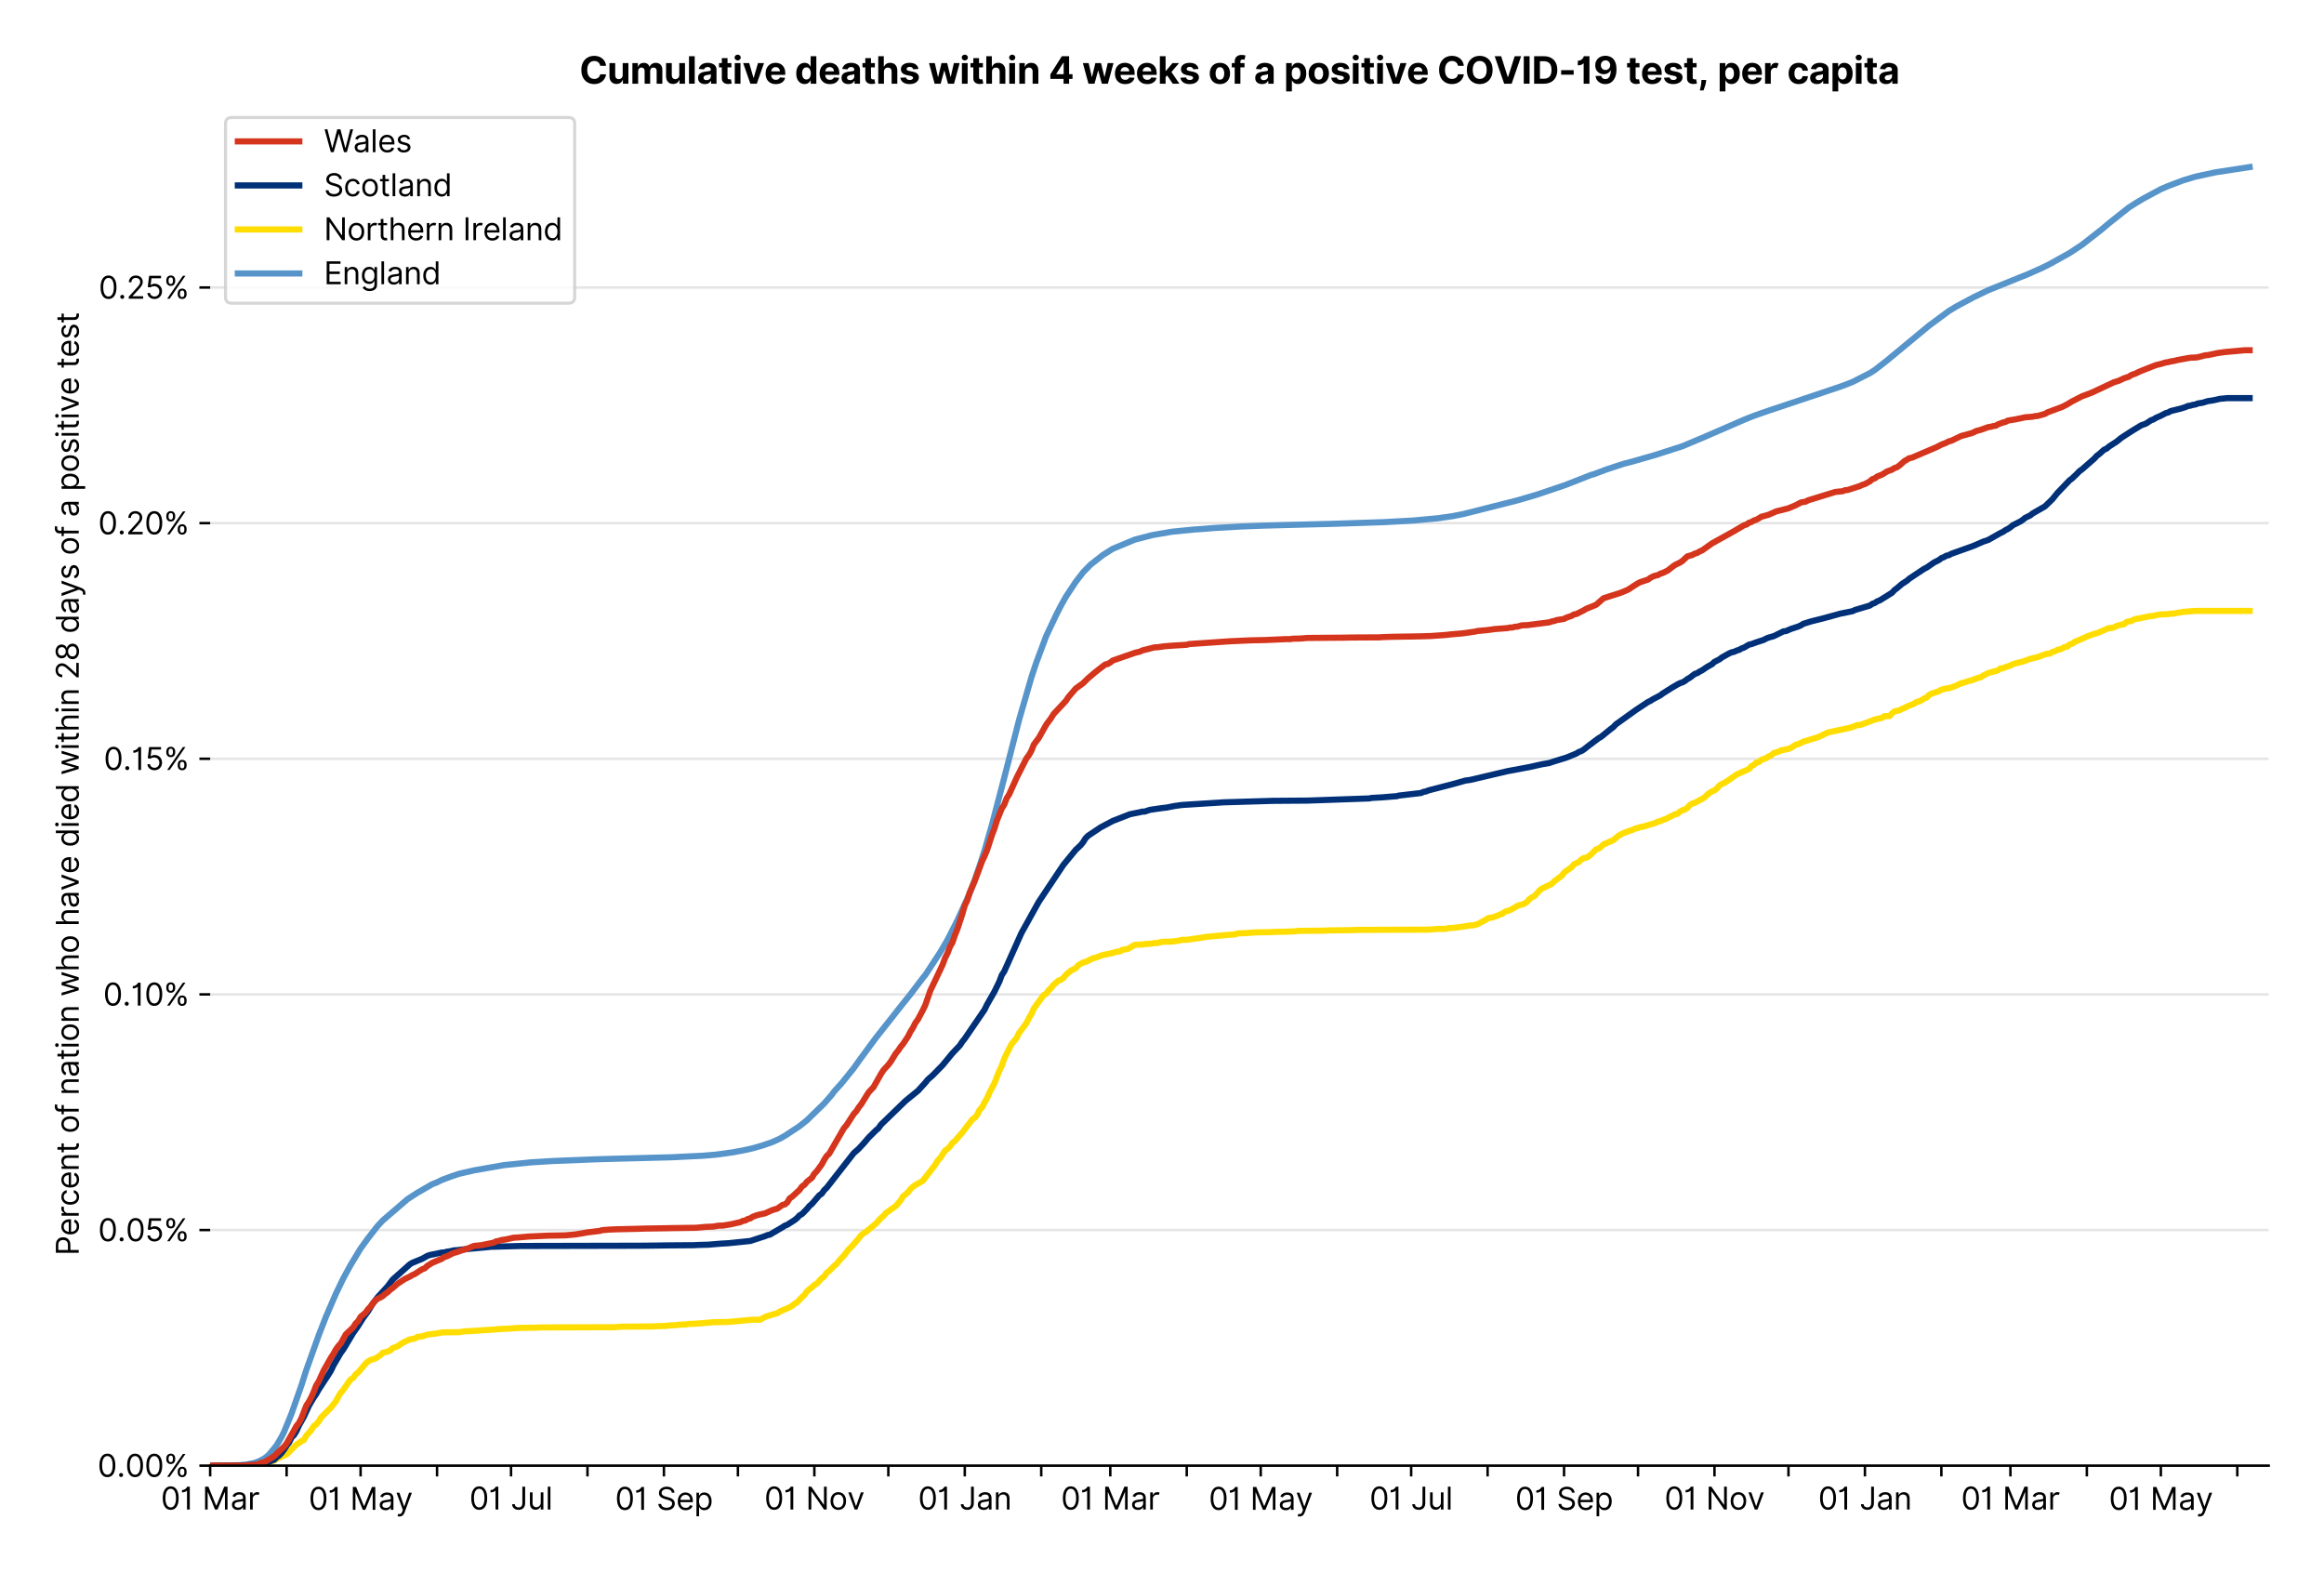 <?xml version="1.0" encoding="utf-8" standalone="no"?>
<!DOCTYPE svg PUBLIC "-//W3C//DTD SVG 1.1//EN"
  "http://www.w3.org/Graphics/SVG/1.1/DTD/svg11.dtd">
<svg xmlns:xlink="http://www.w3.org/1999/xlink" viewBox="0 0 755.962 511.234" xmlns="http://www.w3.org/2000/svg" version="1.1">
 <defs>
  <style type="text/css">*{stroke-linejoin: round; stroke-linecap: butt}</style>
 </defs>
 <g id="figure_1">
  <g id="patch_1">
   <path d="M 0 511.234 
L 755.962 511.234 
L 755.962 0 
L 0 0 
z
" style="fill: #ffffff"/>
  </g>
  <g id="axes_1">
   <g id="patch_2">
    <path d="M 68.362 476.745 
L 737.962 476.745 
L 737.962 33.225 
L 68.362 33.225 
z
" style="fill: #ffffff"/>
   </g>
   <g id="matplotlib.axis_1">
    <g id="xtick_1">
     <g id="line2d_1">
      <defs>
       <path id="mca06aa80a5" d="M 0 0 
L 0 3.5 
" style="stroke: #000000; stroke-width: 0.8"/>
      </defs>
      <g>
       <use xlink:href="#mca06aa80a5" x="68.362" y="476.745" style="stroke: #000000; stroke-width: 0.8"/>
      </g>
     </g>
     <g id="text_1">
      <!-- 01 Mar -->
      <g transform="translate(52.326 491.018)scale(0.1 -0.1)">
       <defs>
        <path id="Inter-Regular-30" d="M 2000 -64 
Q 1230 -64 806 561 
Q 382 1186 382 2327 
Q 382 3459 809 4088 
Q 1236 4718 2000 4718 
Q 2764 4718 3191 4088 
Q 3618 3459 3618 2327 
Q 3618 1186 3194 561 
Q 2771 -64 2000 -64 
z
M 2000 436 
Q 2509 436 2791 927 
Q 3073 1418 3073 2327 
Q 3073 3234 2789 3730 
Q 2505 4227 2000 4227 
Q 1496 4227 1211 3730 
Q 927 3234 927 2327 
Q 927 1418 1210 927 
Q 1493 436 2000 436 
z
" transform="scale(0.016)"/>
        <path id="Inter-Regular-31" d="M 1973 4655 
L 1973 0 
L 1409 0 
L 1409 3836 
L 1373 3836 
Q 1341 3773 1209 3692 
Q 1077 3611 868 3551 
Q 659 3491 391 3491 
L 391 3964 
Q 661 3964 859 4061 
Q 1057 4159 1190 4291 
Q 1323 4423 1392 4529 
Q 1461 4636 1473 4655 
L 1973 4655 
z
" transform="scale(0.016)"/>
        <path id="Inter-Regular-20" transform="scale(0.016)"/>
        <path id="Inter-Regular-4d" d="M 564 4655 
L 1236 4655 
L 2818 791 
L 2873 791 
L 4455 4655 
L 5127 4655 
L 5127 0 
L 4600 0 
L 4600 3536 
L 4555 3536 
L 3100 0 
L 2591 0 
L 1136 3536 
L 1091 3536 
L 1091 0 
L 564 0 
L 564 4655 
z
" transform="scale(0.016)"/>
        <path id="Inter-Regular-61" d="M 1518 -82 
Q 1186 -82 916 44 
Q 646 170 486 410 
Q 327 650 327 991 
Q 327 1291 445 1478 
Q 564 1666 761 1773 
Q 959 1880 1199 1933 
Q 1439 1986 1682 2018 
Q 2000 2059 2199 2080 
Q 2398 2102 2490 2154 
Q 2582 2207 2582 2336 
L 2582 2355 
Q 2582 2691 2399 2877 
Q 2216 3064 1846 3064 
Q 1461 3064 1243 2895 
Q 1025 2727 936 2536 
L 427 2718 
Q 564 3036 792 3214 
Q 1021 3393 1292 3464 
Q 1564 3536 1827 3536 
Q 1996 3536 2215 3496 
Q 2434 3457 2640 3334 
Q 2846 3211 2982 2963 
Q 3118 2716 3118 2300 
L 3118 0 
L 2582 0 
L 2582 473 
L 2555 473 
Q 2500 359 2373 229 
Q 2246 100 2034 9 
Q 1823 -82 1518 -82 
z
M 1600 400 
Q 1918 400 2137 525 
Q 2357 650 2469 847 
Q 2582 1045 2582 1264 
L 2582 1755 
Q 2548 1714 2433 1681 
Q 2318 1648 2169 1624 
Q 2021 1600 1881 1583 
Q 1741 1566 1655 1555 
Q 1446 1527 1265 1467 
Q 1084 1407 974 1287 
Q 864 1168 864 964 
Q 864 684 1072 542 
Q 1280 400 1600 400 
z
" transform="scale(0.016)"/>
        <path id="Inter-Regular-72" d="M 491 0 
L 491 3491 
L 1009 3491 
L 1009 2964 
L 1046 2964 
Q 1139 3223 1389 3384 
Q 1639 3545 1955 3545 
Q 2100 3545 2209 3511 
Q 2318 3477 2400 3418 
L 2218 2964 
Q 2161 2993 2085 3010 
Q 2009 3027 1909 3027 
Q 1527 3027 1277 2794 
Q 1027 2561 1027 2209 
L 1027 0 
L 491 0 
z
" transform="scale(0.016)"/>
       </defs>
       <use xlink:href="#Inter-Regular-30"/>
       <use xlink:href="#Inter-Regular-31" x="62.5"/>
       <use xlink:href="#Inter-Regular-20" x="106.676"/>
       <use xlink:href="#Inter-Regular-4d" x="134.801"/>
       <use xlink:href="#Inter-Regular-61" x="225.994"/>
       <use xlink:href="#Inter-Regular-72" x="282.386"/>
      </g>
     </g>
    </g>
    <g id="xtick_2">
     <g id="line2d_2">
      <g>
       <use xlink:href="#mca06aa80a5" x="93.23" y="476.745" style="stroke: #000000; stroke-width: 0.8"/>
      </g>
     </g>
    </g>
    <g id="xtick_3">
     <g id="line2d_3">
      <g>
       <use xlink:href="#mca06aa80a5" x="117.296" y="476.745" style="stroke: #000000; stroke-width: 0.8"/>
      </g>
     </g>
     <g id="text_2">
      <!-- 01 May -->
      <g transform="translate(100.393 491.117)scale(0.1 -0.1)">
       <defs>
        <path id="Inter-Regular-79" d="M 818 -1355 
Q 682 -1355 575 -1333 
Q 468 -1311 427 -1291 
L 564 -818 
Q 857 -893 1053 -814 
Q 1250 -736 1391 -345 
L 1509 -18 
L 218 3491 
L 800 3491 
L 1764 709 
L 1800 709 
L 2764 3491 
L 3346 3491 
L 1846 -564 
Q 1550 -1355 818 -1355 
z
" transform="scale(0.016)"/>
       </defs>
       <use xlink:href="#Inter-Regular-30"/>
       <use xlink:href="#Inter-Regular-31" x="62.5"/>
       <use xlink:href="#Inter-Regular-20" x="106.676"/>
       <use xlink:href="#Inter-Regular-4d" x="134.801"/>
       <use xlink:href="#Inter-Regular-61" x="225.994"/>
       <use xlink:href="#Inter-Regular-79" x="282.386"/>
      </g>
     </g>
    </g>
    <g id="xtick_4">
     <g id="line2d_4">
      <g>
       <use xlink:href="#mca06aa80a5" x="142.164" y="476.745" style="stroke: #000000; stroke-width: 0.8"/>
      </g>
     </g>
    </g>
    <g id="xtick_5">
     <g id="line2d_5">
      <g>
       <use xlink:href="#mca06aa80a5" x="166.229" y="476.745" style="stroke: #000000; stroke-width: 0.8"/>
      </g>
     </g>
     <g id="text_3">
      <!-- 01 Jul -->
      <g transform="translate(152.685 491.018)scale(0.1 -0.1)">
       <defs>
        <path id="Inter-Regular-4a" d="M 2346 4655 
L 2909 4655 
L 2909 1327 
Q 2909 657 2549 296 
Q 2189 -64 1582 -64 
Q 1200 -64 902 76 
Q 605 216 434 475 
Q 264 734 264 1091 
L 818 1091 
Q 818 795 1034 615 
Q 1250 436 1582 436 
Q 1948 436 2147 664 
Q 2346 893 2346 1327 
L 2346 4655 
z
" transform="scale(0.016)"/>
        <path id="Inter-Regular-75" d="M 2691 1427 
L 2691 3491 
L 3227 3491 
L 3227 0 
L 2691 0 
L 2691 591 
L 2655 591 
Q 2532 325 2273 140 
Q 2014 -45 1618 -45 
Q 1127 -45 809 280 
Q 491 605 491 1273 
L 491 3491 
L 1027 3491 
L 1027 1309 
Q 1027 927 1242 700 
Q 1457 473 1791 473 
Q 1991 473 2199 575 
Q 2407 677 2549 888 
Q 2691 1100 2691 1427 
z
" transform="scale(0.016)"/>
        <path id="Inter-Regular-6c" d="M 1027 4655 
L 1027 0 
L 491 0 
L 491 4655 
L 1027 4655 
z
" transform="scale(0.016)"/>
       </defs>
       <use xlink:href="#Inter-Regular-30"/>
       <use xlink:href="#Inter-Regular-31" x="62.5"/>
       <use xlink:href="#Inter-Regular-20" x="106.676"/>
       <use xlink:href="#Inter-Regular-4a" x="134.801"/>
       <use xlink:href="#Inter-Regular-75" x="189.063"/>
       <use xlink:href="#Inter-Regular-6c" x="247.159"/>
      </g>
     </g>
    </g>
    <g id="xtick_6">
     <g id="line2d_6">
      <g>
       <use xlink:href="#mca06aa80a5" x="191.097" y="476.745" style="stroke: #000000; stroke-width: 0.8"/>
      </g>
     </g>
    </g>
    <g id="xtick_7">
     <g id="line2d_7">
      <g>
       <use xlink:href="#mca06aa80a5" x="215.965" y="476.745" style="stroke: #000000; stroke-width: 0.8"/>
      </g>
     </g>
     <g id="text_4">
      <!-- 01 Sep -->
      <g transform="translate(200.077 491.117)scale(0.1 -0.1)">
       <defs>
        <path id="Inter-Regular-53" d="M 3109 3491 
Q 3068 3836 2777 4027 
Q 2486 4218 2064 4218 
Q 1600 4218 1318 3999 
Q 1036 3780 1036 3445 
Q 1036 3195 1189 3042 
Q 1343 2889 1553 2803 
Q 1764 2718 1936 2673 
L 2409 2545 
Q 2591 2498 2815 2414 
Q 3039 2330 3244 2185 
Q 3450 2041 3584 1816 
Q 3718 1591 3718 1264 
Q 3718 886 3521 581 
Q 3325 277 2949 97 
Q 2573 -82 2036 -82 
Q 1286 -82 845 272 
Q 405 627 364 1200 
L 946 1200 
Q 968 936 1124 764 
Q 1280 593 1519 510 
Q 1759 427 2036 427 
Q 2359 427 2616 533 
Q 2873 639 3023 828 
Q 3173 1018 3173 1273 
Q 3173 1505 3043 1650 
Q 2914 1795 2702 1886 
Q 2491 1977 2246 2045 
L 1673 2209 
Q 1127 2366 809 2657 
Q 491 2948 491 3418 
Q 491 3809 703 4101 
Q 916 4393 1276 4555 
Q 1636 4718 2082 4718 
Q 2532 4718 2882 4558 
Q 3232 4398 3437 4120 
Q 3643 3843 3655 3491 
L 3109 3491 
z
" transform="scale(0.016)"/>
        <path id="Inter-Regular-65" d="M 1955 -73 
Q 1450 -73 1085 151 
Q 721 375 524 778 
Q 327 1182 327 1718 
Q 327 2255 524 2665 
Q 721 3075 1074 3305 
Q 1427 3536 1900 3536 
Q 2173 3536 2439 3445 
Q 2705 3355 2923 3151 
Q 3141 2948 3270 2614 
Q 3400 2280 3400 1791 
L 3400 1564 
L 866 1564 
Q 884 1005 1183 707 
Q 1482 409 1955 409 
Q 2271 409 2498 545 
Q 2725 682 2827 955 
L 3346 809 
Q 3223 414 2854 170 
Q 2486 -73 1955 -73 
z
M 866 2027 
L 2855 2027 
Q 2855 2470 2595 2762 
Q 2336 3055 1900 3055 
Q 1593 3055 1368 2911 
Q 1143 2768 1013 2533 
Q 884 2298 866 2027 
z
" transform="scale(0.016)"/>
        <path id="Inter-Regular-70" d="M 491 -1309 
L 491 3491 
L 1009 3491 
L 1009 2936 
L 1073 2936 
Q 1132 3027 1237 3169 
Q 1343 3311 1542 3423 
Q 1741 3536 2082 3536 
Q 2523 3536 2859 3315 
Q 3196 3095 3384 2690 
Q 3573 2286 3573 1736 
Q 3573 1182 3384 776 
Q 3196 370 2861 148 
Q 2527 -73 2091 -73 
Q 1755 -73 1552 39 
Q 1350 152 1241 296 
Q 1132 441 1073 536 
L 1027 536 
L 1027 -1309 
L 491 -1309 
z
M 1018 1745 
Q 1018 1152 1276 780 
Q 1534 409 2018 409 
Q 2355 409 2581 587 
Q 2807 766 2921 1069 
Q 3036 1373 3036 1745 
Q 3036 2114 2923 2410 
Q 2811 2707 2585 2881 
Q 2359 3055 2018 3055 
Q 1527 3055 1272 2693 
Q 1018 2332 1018 1745 
z
" transform="scale(0.016)"/>
       </defs>
       <use xlink:href="#Inter-Regular-30"/>
       <use xlink:href="#Inter-Regular-31" x="62.5"/>
       <use xlink:href="#Inter-Regular-20" x="106.676"/>
       <use xlink:href="#Inter-Regular-53" x="134.801"/>
       <use xlink:href="#Inter-Regular-65" x="198.58"/>
       <use xlink:href="#Inter-Regular-70" x="256.818"/>
      </g>
     </g>
    </g>
    <g id="xtick_8">
     <g id="line2d_8">
      <g>
       <use xlink:href="#mca06aa80a5" x="240.03" y="476.745" style="stroke: #000000; stroke-width: 0.8"/>
      </g>
     </g>
    </g>
    <g id="xtick_9">
     <g id="line2d_9">
      <g>
       <use xlink:href="#mca06aa80a5" x="264.898" y="476.745" style="stroke: #000000; stroke-width: 0.8"/>
      </g>
     </g>
     <g id="text_5">
      <!-- 01 Nov -->
      <g transform="translate(248.627 491.018)scale(0.1 -0.1)">
       <defs>
        <path id="Inter-Regular-4e" d="M 4255 4655 
L 4255 0 
L 3709 0 
L 1173 3655 
L 1127 3655 
L 1127 0 
L 564 0 
L 564 4655 
L 1109 4655 
L 3655 991 
L 3700 991 
L 3700 4655 
L 4255 4655 
z
" transform="scale(0.016)"/>
        <path id="Inter-Regular-6f" d="M 1909 -73 
Q 1436 -73 1080 152 
Q 725 377 526 781 
Q 327 1186 327 1727 
Q 327 2273 526 2679 
Q 725 3086 1080 3311 
Q 1436 3536 1909 3536 
Q 2382 3536 2737 3311 
Q 3093 3086 3292 2679 
Q 3491 2273 3491 1727 
Q 3491 1186 3292 781 
Q 3093 377 2737 152 
Q 2382 -73 1909 -73 
z
M 1909 409 
Q 2268 409 2500 593 
Q 2732 777 2843 1077 
Q 2955 1377 2955 1727 
Q 2955 2077 2843 2379 
Q 2732 2682 2500 2868 
Q 2268 3055 1909 3055 
Q 1550 3055 1318 2868 
Q 1086 2682 975 2379 
Q 864 2077 864 1727 
Q 864 1377 975 1077 
Q 1086 777 1318 593 
Q 1550 409 1909 409 
z
" transform="scale(0.016)"/>
        <path id="Inter-Regular-76" d="M 3346 3491 
L 2055 0 
L 1509 0 
L 218 3491 
L 800 3491 
L 1764 709 
L 1800 709 
L 2764 3491 
L 3346 3491 
z
" transform="scale(0.016)"/>
       </defs>
       <use xlink:href="#Inter-Regular-30"/>
       <use xlink:href="#Inter-Regular-31" x="62.5"/>
       <use xlink:href="#Inter-Regular-20" x="106.676"/>
       <use xlink:href="#Inter-Regular-4e" x="134.801"/>
       <use xlink:href="#Inter-Regular-6f" x="210.085"/>
       <use xlink:href="#Inter-Regular-76" x="269.744"/>
      </g>
     </g>
    </g>
    <g id="xtick_10">
     <g id="line2d_10">
      <g>
       <use xlink:href="#mca06aa80a5" x="288.964" y="476.745" style="stroke: #000000; stroke-width: 0.8"/>
      </g>
     </g>
    </g>
    <g id="xtick_11">
     <g id="line2d_11">
      <g>
       <use xlink:href="#mca06aa80a5" x="313.831" y="476.745" style="stroke: #000000; stroke-width: 0.8"/>
      </g>
     </g>
     <g id="text_6">
      <!-- 01 Jan -->
      <g transform="translate(298.632 491.018)scale(0.1 -0.1)">
       <defs>
        <path id="Inter-Regular-6e" d="M 1027 2100 
L 1027 0 
L 491 0 
L 491 3491 
L 1009 3491 
L 1009 2945 
L 1055 2945 
Q 1177 3211 1427 3373 
Q 1677 3536 2073 3536 
Q 2602 3536 2928 3211 
Q 3255 2886 3255 2218 
L 3255 0 
L 2718 0 
L 2718 2182 
Q 2718 2593 2504 2824 
Q 2291 3055 1918 3055 
Q 1534 3055 1280 2806 
Q 1027 2557 1027 2100 
z
" transform="scale(0.016)"/>
       </defs>
       <use xlink:href="#Inter-Regular-30"/>
       <use xlink:href="#Inter-Regular-31" x="62.5"/>
       <use xlink:href="#Inter-Regular-20" x="106.676"/>
       <use xlink:href="#Inter-Regular-4a" x="134.801"/>
       <use xlink:href="#Inter-Regular-61" x="189.063"/>
       <use xlink:href="#Inter-Regular-6e" x="245.455"/>
      </g>
     </g>
    </g>
    <g id="xtick_12">
     <g id="line2d_12">
      <g>
       <use xlink:href="#mca06aa80a5" x="338.699" y="476.745" style="stroke: #000000; stroke-width: 0.8"/>
      </g>
     </g>
    </g>
    <g id="xtick_13">
     <g id="line2d_13">
      <g>
       <use xlink:href="#mca06aa80a5" x="361.16" y="476.745" style="stroke: #000000; stroke-width: 0.8"/>
      </g>
     </g>
     <g id="text_7">
      <!-- 01 Mar -->
      <g transform="translate(345.124 491.018)scale(0.1 -0.1)">
       <use xlink:href="#Inter-Regular-30"/>
       <use xlink:href="#Inter-Regular-31" x="62.5"/>
       <use xlink:href="#Inter-Regular-20" x="106.676"/>
       <use xlink:href="#Inter-Regular-4d" x="134.801"/>
       <use xlink:href="#Inter-Regular-61" x="225.994"/>
       <use xlink:href="#Inter-Regular-72" x="282.386"/>
      </g>
     </g>
    </g>
    <g id="xtick_14">
     <g id="line2d_14">
      <g>
       <use xlink:href="#mca06aa80a5" x="386.028" y="476.745" style="stroke: #000000; stroke-width: 0.8"/>
      </g>
     </g>
    </g>
    <g id="xtick_15">
     <g id="line2d_15">
      <g>
       <use xlink:href="#mca06aa80a5" x="410.094" y="476.745" style="stroke: #000000; stroke-width: 0.8"/>
      </g>
     </g>
     <g id="text_8">
      <!-- 01 May -->
      <g transform="translate(393.191 491.117)scale(0.1 -0.1)">
       <use xlink:href="#Inter-Regular-30"/>
       <use xlink:href="#Inter-Regular-31" x="62.5"/>
       <use xlink:href="#Inter-Regular-20" x="106.676"/>
       <use xlink:href="#Inter-Regular-4d" x="134.801"/>
       <use xlink:href="#Inter-Regular-61" x="225.994"/>
       <use xlink:href="#Inter-Regular-79" x="282.386"/>
      </g>
     </g>
    </g>
    <g id="xtick_16">
     <g id="line2d_16">
      <g>
       <use xlink:href="#mca06aa80a5" x="434.961" y="476.745" style="stroke: #000000; stroke-width: 0.8"/>
      </g>
     </g>
    </g>
    <g id="xtick_17">
     <g id="line2d_17">
      <g>
       <use xlink:href="#mca06aa80a5" x="459.027" y="476.745" style="stroke: #000000; stroke-width: 0.8"/>
      </g>
     </g>
     <g id="text_9">
      <!-- 01 Jul -->
      <g transform="translate(445.483 491.018)scale(0.1 -0.1)">
       <use xlink:href="#Inter-Regular-30"/>
       <use xlink:href="#Inter-Regular-31" x="62.5"/>
       <use xlink:href="#Inter-Regular-20" x="106.676"/>
       <use xlink:href="#Inter-Regular-4a" x="134.801"/>
       <use xlink:href="#Inter-Regular-75" x="189.063"/>
       <use xlink:href="#Inter-Regular-6c" x="247.159"/>
      </g>
     </g>
    </g>
    <g id="xtick_18">
     <g id="line2d_18">
      <g>
       <use xlink:href="#mca06aa80a5" x="483.895" y="476.745" style="stroke: #000000; stroke-width: 0.8"/>
      </g>
     </g>
    </g>
    <g id="xtick_19">
     <g id="line2d_19">
      <g>
       <use xlink:href="#mca06aa80a5" x="508.762" y="476.745" style="stroke: #000000; stroke-width: 0.8"/>
      </g>
     </g>
     <g id="text_10">
      <!-- 01 Sep -->
      <g transform="translate(492.875 491.117)scale(0.1 -0.1)">
       <use xlink:href="#Inter-Regular-30"/>
       <use xlink:href="#Inter-Regular-31" x="62.5"/>
       <use xlink:href="#Inter-Regular-20" x="106.676"/>
       <use xlink:href="#Inter-Regular-53" x="134.801"/>
       <use xlink:href="#Inter-Regular-65" x="198.58"/>
       <use xlink:href="#Inter-Regular-70" x="256.818"/>
      </g>
     </g>
    </g>
    <g id="xtick_20">
     <g id="line2d_20">
      <g>
       <use xlink:href="#mca06aa80a5" x="532.828" y="476.745" style="stroke: #000000; stroke-width: 0.8"/>
      </g>
     </g>
    </g>
    <g id="xtick_21">
     <g id="line2d_21">
      <g>
       <use xlink:href="#mca06aa80a5" x="557.696" y="476.745" style="stroke: #000000; stroke-width: 0.8"/>
      </g>
     </g>
     <g id="text_11">
      <!-- 01 Nov -->
      <g transform="translate(541.425 491.018)scale(0.1 -0.1)">
       <use xlink:href="#Inter-Regular-30"/>
       <use xlink:href="#Inter-Regular-31" x="62.5"/>
       <use xlink:href="#Inter-Regular-20" x="106.676"/>
       <use xlink:href="#Inter-Regular-4e" x="134.801"/>
       <use xlink:href="#Inter-Regular-6f" x="210.085"/>
       <use xlink:href="#Inter-Regular-76" x="269.744"/>
      </g>
     </g>
    </g>
    <g id="xtick_22">
     <g id="line2d_22">
      <g>
       <use xlink:href="#mca06aa80a5" x="581.761" y="476.745" style="stroke: #000000; stroke-width: 0.8"/>
      </g>
     </g>
    </g>
    <g id="xtick_23">
     <g id="line2d_23">
      <g>
       <use xlink:href="#mca06aa80a5" x="606.629" y="476.745" style="stroke: #000000; stroke-width: 0.8"/>
      </g>
     </g>
     <g id="text_12">
      <!-- 01 Jan -->
      <g transform="translate(591.43 491.018)scale(0.1 -0.1)">
       <use xlink:href="#Inter-Regular-30"/>
       <use xlink:href="#Inter-Regular-31" x="62.5"/>
       <use xlink:href="#Inter-Regular-20" x="106.676"/>
       <use xlink:href="#Inter-Regular-4a" x="134.801"/>
       <use xlink:href="#Inter-Regular-61" x="189.063"/>
       <use xlink:href="#Inter-Regular-6e" x="245.455"/>
      </g>
     </g>
    </g>
    <g id="xtick_24">
     <g id="line2d_24">
      <g>
       <use xlink:href="#mca06aa80a5" x="631.497" y="476.745" style="stroke: #000000; stroke-width: 0.8"/>
      </g>
     </g>
    </g>
    <g id="xtick_25">
     <g id="line2d_25">
      <g>
       <use xlink:href="#mca06aa80a5" x="653.958" y="476.745" style="stroke: #000000; stroke-width: 0.8"/>
      </g>
     </g>
     <g id="text_13">
      <!-- 01 Mar -->
      <g transform="translate(637.921 491.018)scale(0.1 -0.1)">
       <use xlink:href="#Inter-Regular-30"/>
       <use xlink:href="#Inter-Regular-31" x="62.5"/>
       <use xlink:href="#Inter-Regular-20" x="106.676"/>
       <use xlink:href="#Inter-Regular-4d" x="134.801"/>
       <use xlink:href="#Inter-Regular-61" x="225.994"/>
       <use xlink:href="#Inter-Regular-72" x="282.386"/>
      </g>
     </g>
    </g>
    <g id="xtick_26">
     <g id="line2d_26">
      <g>
       <use xlink:href="#mca06aa80a5" x="678.826" y="476.745" style="stroke: #000000; stroke-width: 0.8"/>
      </g>
     </g>
    </g>
    <g id="xtick_27">
     <g id="line2d_27">
      <g>
       <use xlink:href="#mca06aa80a5" x="702.891" y="476.745" style="stroke: #000000; stroke-width: 0.8"/>
      </g>
     </g>
     <g id="text_14">
      <!-- 01 May -->
      <g transform="translate(685.988 491.117)scale(0.1 -0.1)">
       <use xlink:href="#Inter-Regular-30"/>
       <use xlink:href="#Inter-Regular-31" x="62.5"/>
       <use xlink:href="#Inter-Regular-20" x="106.676"/>
       <use xlink:href="#Inter-Regular-4d" x="134.801"/>
       <use xlink:href="#Inter-Regular-61" x="225.994"/>
       <use xlink:href="#Inter-Regular-79" x="282.386"/>
      </g>
     </g>
    </g>
    <g id="xtick_28">
     <g id="line2d_28">
      <g>
       <use xlink:href="#mca06aa80a5" x="727.759" y="476.745" style="stroke: #000000; stroke-width: 0.8"/>
      </g>
     </g>
    </g>
   </g>
   <g id="matplotlib.axis_2">
    <g id="ytick_1">
     <g id="line2d_29">
      <path d="M 68.362 476.745 
L 737.962 476.745 
" clip-path="url(#p6de290f0b2)" style="fill: none; stroke: #e5e5e5; stroke-width: 0.8; stroke-linecap: square"/>
     </g>
     <g id="line2d_30">
      <defs>
       <path id="m43aef77536" d="M 0 0 
L -3.5 0 
" style="stroke: #000000; stroke-width: 0.8"/>
      </defs>
      <g>
       <use xlink:href="#m43aef77536" x="68.362" y="476.745" style="stroke: #000000; stroke-width: 0.8"/>
      </g>
     </g>
     <g id="text_15">
      <!-- 0.00% -->
      <g transform="translate(31.731 480.382)scale(0.1 -0.1)">
       <defs>
        <path id="Inter-Regular-2e" d="M 882 -36 
Q 714 -36 593 84 
Q 473 205 473 373 
Q 473 541 593 661 
Q 714 782 882 782 
Q 1050 782 1170 661 
Q 1291 541 1291 373 
Q 1291 205 1170 84 
Q 1050 -36 882 -36 
z
" transform="scale(0.016)"/>
        <path id="Inter-Regular-25" d="M 2855 873 
L 2855 1118 
Q 2855 1373 2960 1585 
Q 3066 1798 3269 1926 
Q 3473 2055 3764 2055 
Q 4059 2055 4259 1926 
Q 4459 1798 4561 1585 
Q 4664 1373 4664 1118 
L 4664 873 
Q 4664 618 4560 405 
Q 4457 193 4256 64 
Q 4055 -64 3764 -64 
Q 3468 -64 3266 64 
Q 3064 193 2959 405 
Q 2855 618 2855 873 
z
M 536 3536 
L 536 3782 
Q 536 4036 642 4248 
Q 748 4461 951 4589 
Q 1155 4718 1446 4718 
Q 1741 4718 1941 4589 
Q 2141 4461 2243 4248 
Q 2346 4036 2346 3782 
L 2346 3536 
Q 2346 3282 2242 3069 
Q 2139 2857 1937 2728 
Q 1736 2600 1446 2600 
Q 1150 2600 948 2728 
Q 746 2857 641 3069 
Q 536 3282 536 3536 
z
M 709 0 
L 3909 4655 
L 4427 4655 
L 1227 0 
L 709 0 
z
M 3318 1118 
L 3318 873 
Q 3318 661 3418 494 
Q 3518 327 3764 327 
Q 4002 327 4101 494 
Q 4200 661 4200 873 
L 4200 1118 
Q 4200 1330 4104 1497 
Q 4009 1664 3764 1664 
Q 3525 1664 3421 1497 
Q 3318 1330 3318 1118 
z
M 1000 3782 
L 1000 3536 
Q 1000 3325 1100 3158 
Q 1200 2991 1446 2991 
Q 1684 2991 1783 3158 
Q 1882 3325 1882 3536 
L 1882 3782 
Q 1882 3993 1786 4160 
Q 1691 4327 1446 4327 
Q 1207 4327 1103 4160 
Q 1000 3993 1000 3782 
z
" transform="scale(0.016)"/>
       </defs>
       <use xlink:href="#Inter-Regular-30"/>
       <use xlink:href="#Inter-Regular-2e" x="62.5"/>
       <use xlink:href="#Inter-Regular-30" x="90.057"/>
       <use xlink:href="#Inter-Regular-30" x="152.557"/>
       <use xlink:href="#Inter-Regular-25" x="215.057"/>
      </g>
     </g>
    </g>
    <g id="ytick_2">
     <g id="line2d_31">
      <path d="M 68.362 400.1 
L 737.962 400.1 
" clip-path="url(#p6de290f0b2)" style="fill: none; stroke: #e5e5e5; stroke-width: 0.8; stroke-linecap: square"/>
     </g>
     <g id="line2d_32">
      <g>
       <use xlink:href="#m43aef77536" x="68.362" y="400.1" style="stroke: #000000; stroke-width: 0.8"/>
      </g>
     </g>
     <g id="text_16">
      <!-- 0.05% -->
      <g transform="translate(31.902 403.737)scale(0.1 -0.1)">
       <defs>
        <path id="Inter-Regular-35" d="M 1936 -64 
Q 1536 -64 1216 95 
Q 896 255 702 532 
Q 509 809 491 1164 
L 1036 1164 
Q 1068 848 1324 642 
Q 1580 436 1936 436 
Q 2223 436 2447 570 
Q 2671 705 2799 940 
Q 2927 1175 2927 1473 
Q 2927 1777 2794 2017 
Q 2661 2257 2429 2395 
Q 2198 2534 1900 2536 
Q 1686 2539 1461 2472 
Q 1236 2405 1091 2300 
L 564 2364 
L 846 4655 
L 3264 4655 
L 3264 4155 
L 1318 4155 
L 1155 2782 
L 1182 2782 
Q 1325 2895 1541 2970 
Q 1757 3045 1991 3045 
Q 2418 3045 2753 2842 
Q 3089 2639 3281 2286 
Q 3473 1934 3473 1482 
Q 3473 1036 3274 687 
Q 3075 339 2727 137 
Q 2380 -64 1936 -64 
z
" transform="scale(0.016)"/>
       </defs>
       <use xlink:href="#Inter-Regular-30"/>
       <use xlink:href="#Inter-Regular-2e" x="62.5"/>
       <use xlink:href="#Inter-Regular-30" x="90.057"/>
       <use xlink:href="#Inter-Regular-35" x="152.557"/>
       <use xlink:href="#Inter-Regular-25" x="213.352"/>
      </g>
     </g>
    </g>
    <g id="ytick_3">
     <g id="line2d_33">
      <path d="M 68.362 323.455 
L 737.962 323.455 
" clip-path="url(#p6de290f0b2)" style="fill: none; stroke: #e5e5e5; stroke-width: 0.8; stroke-linecap: square"/>
     </g>
     <g id="line2d_34">
      <g>
       <use xlink:href="#m43aef77536" x="68.362" y="323.455" style="stroke: #000000; stroke-width: 0.8"/>
      </g>
     </g>
     <g id="text_17">
      <!-- 0.10% -->
      <g transform="translate(33.564 327.091)scale(0.1 -0.1)">
       <use xlink:href="#Inter-Regular-30"/>
       <use xlink:href="#Inter-Regular-2e" x="62.5"/>
       <use xlink:href="#Inter-Regular-31" x="90.057"/>
       <use xlink:href="#Inter-Regular-30" x="134.233"/>
       <use xlink:href="#Inter-Regular-25" x="196.733"/>
      </g>
     </g>
    </g>
    <g id="ytick_4">
     <g id="line2d_35">
      <path d="M 68.362 246.809 
L 737.962 246.809 
" clip-path="url(#p6de290f0b2)" style="fill: none; stroke: #e5e5e5; stroke-width: 0.8; stroke-linecap: square"/>
     </g>
     <g id="line2d_36">
      <g>
       <use xlink:href="#m43aef77536" x="68.362" y="246.809" style="stroke: #000000; stroke-width: 0.8"/>
      </g>
     </g>
     <g id="text_18">
      <!-- 0.15% -->
      <g transform="translate(33.734 250.446)scale(0.1 -0.1)">
       <use xlink:href="#Inter-Regular-30"/>
       <use xlink:href="#Inter-Regular-2e" x="62.5"/>
       <use xlink:href="#Inter-Regular-31" x="90.057"/>
       <use xlink:href="#Inter-Regular-35" x="134.233"/>
       <use xlink:href="#Inter-Regular-25" x="195.028"/>
      </g>
     </g>
    </g>
    <g id="ytick_5">
     <g id="line2d_37">
      <path d="M 68.362 170.164 
L 737.962 170.164 
" clip-path="url(#p6de290f0b2)" style="fill: none; stroke: #e5e5e5; stroke-width: 0.8; stroke-linecap: square"/>
     </g>
     <g id="line2d_38">
      <g>
       <use xlink:href="#m43aef77536" x="68.362" y="170.164" style="stroke: #000000; stroke-width: 0.8"/>
      </g>
     </g>
     <g id="text_19">
      <!-- 0.20% -->
      <g transform="translate(31.93 173.801)scale(0.1 -0.1)">
       <defs>
        <path id="Inter-Regular-32" d="M 482 0 
L 482 409 
L 2018 2091 
Q 2289 2386 2464 2605 
Q 2639 2825 2724 3019 
Q 2809 3214 2809 3427 
Q 2809 3795 2553 4011 
Q 2298 4227 1918 4227 
Q 1514 4227 1275 3985 
Q 1036 3743 1036 3345 
L 500 3345 
Q 500 3755 688 4064 
Q 877 4373 1203 4545 
Q 1530 4718 1936 4718 
Q 2346 4718 2661 4545 
Q 2977 4373 3156 4079 
Q 3336 3786 3336 3427 
Q 3336 3170 3244 2926 
Q 3152 2682 2926 2383 
Q 2700 2084 2300 1655 
L 1255 536 
L 1255 500 
L 3418 500 
L 3418 0 
L 482 0 
z
" transform="scale(0.016)"/>
       </defs>
       <use xlink:href="#Inter-Regular-30"/>
       <use xlink:href="#Inter-Regular-2e" x="62.5"/>
       <use xlink:href="#Inter-Regular-32" x="90.057"/>
       <use xlink:href="#Inter-Regular-30" x="150.568"/>
       <use xlink:href="#Inter-Regular-25" x="213.068"/>
      </g>
     </g>
    </g>
    <g id="ytick_6">
     <g id="line2d_39">
      <path d="M 68.362 93.519 
L 737.962 93.519 
" clip-path="url(#p6de290f0b2)" style="fill: none; stroke: #e5e5e5; stroke-width: 0.8; stroke-linecap: square"/>
     </g>
     <g id="line2d_40">
      <g>
       <use xlink:href="#m43aef77536" x="68.362" y="93.519" style="stroke: #000000; stroke-width: 0.8"/>
      </g>
     </g>
     <g id="text_20">
      <!-- 0.25% -->
      <g transform="translate(32.1 97.156)scale(0.1 -0.1)">
       <use xlink:href="#Inter-Regular-30"/>
       <use xlink:href="#Inter-Regular-2e" x="62.5"/>
       <use xlink:href="#Inter-Regular-32" x="90.057"/>
       <use xlink:href="#Inter-Regular-35" x="150.568"/>
       <use xlink:href="#Inter-Regular-25" x="211.364"/>
      </g>
     </g>
    </g>
    <g id="text_21">
     <!-- Percent of nation who have died within 28 days of a positive test -->
     <g transform="translate(25.614 408.396)rotate(-90)scale(0.1 -0.1)">
      <defs>
       <path id="Inter-Regular-50" d="M 564 0 
L 564 4655 
L 2136 4655 
Q 2684 4655 3033 4458 
Q 3382 4261 3550 3927 
Q 3718 3593 3718 3182 
Q 3718 2770 3551 2434 
Q 3384 2098 3036 1899 
Q 2689 1700 2146 1700 
L 1127 1700 
L 1127 0 
L 564 0 
z
M 1127 2200 
L 2127 2200 
Q 2689 2200 2926 2482 
Q 3164 2764 3164 3182 
Q 3164 3602 2925 3878 
Q 2686 4155 2118 4155 
L 1127 4155 
L 1127 2200 
z
" transform="scale(0.016)"/>
       <path id="Inter-Regular-63" d="M 1909 -73 
Q 1418 -73 1063 159 
Q 709 391 518 798 
Q 327 1205 327 1727 
Q 327 2259 524 2667 
Q 721 3075 1074 3305 
Q 1427 3536 1900 3536 
Q 2268 3536 2563 3400 
Q 2859 3264 3047 3018 
Q 3236 2773 3282 2445 
L 2746 2445 
Q 2684 2684 2474 2869 
Q 2264 3055 1909 3055 
Q 1439 3055 1151 2697 
Q 864 2339 864 1745 
Q 864 1139 1148 774 
Q 1432 409 1909 409 
Q 2223 409 2447 570 
Q 2671 732 2746 1018 
L 3282 1018 
Q 3236 709 3058 462 
Q 2880 216 2588 71 
Q 2296 -73 1909 -73 
z
" transform="scale(0.016)"/>
       <path id="Inter-Regular-74" d="M 2009 3491 
L 2009 3036 
L 1264 3036 
L 1264 1000 
Q 1264 773 1331 660 
Q 1398 548 1503 510 
Q 1609 473 1727 473 
Q 1816 473 1873 483 
Q 1930 493 1964 500 
L 2073 18 
Q 2018 -2 1920 -23 
Q 1823 -45 1673 -45 
Q 1446 -45 1228 52 
Q 1011 150 869 350 
Q 727 550 727 855 
L 727 3036 
L 200 3036 
L 200 3491 
L 727 3491 
L 727 4327 
L 1264 4327 
L 1264 3491 
L 2009 3491 
z
" transform="scale(0.016)"/>
       <path id="Inter-Regular-66" d="M 2046 3491 
L 2046 3036 
L 1264 3036 
L 1264 0 
L 727 0 
L 727 3036 
L 164 3036 
L 164 3491 
L 727 3491 
L 727 3973 
Q 727 4273 868 4473 
Q 1009 4673 1234 4773 
Q 1459 4873 1709 4873 
Q 1907 4873 2032 4841 
Q 2157 4809 2218 4782 
L 2064 4318 
Q 2023 4332 1951 4352 
Q 1880 4373 1764 4373 
Q 1498 4373 1381 4239 
Q 1264 4105 1264 3845 
L 1264 3491 
L 2046 3491 
z
" transform="scale(0.016)"/>
       <path id="Inter-Regular-69" d="M 491 0 
L 491 3491 
L 1027 3491 
L 1027 0 
L 491 0 
z
M 764 4073 
Q 607 4073 494 4179 
Q 382 4286 382 4436 
Q 382 4586 494 4693 
Q 607 4800 764 4800 
Q 921 4800 1033 4693 
Q 1146 4586 1146 4436 
Q 1146 4286 1033 4179 
Q 921 4073 764 4073 
z
" transform="scale(0.016)"/>
       <path id="Inter-Regular-77" d="M 1282 0 
L 218 3491 
L 782 3491 
L 1536 818 
L 1573 818 
L 2318 3491 
L 2891 3491 
L 3627 827 
L 3664 827 
L 4418 3491 
L 4982 3491 
L 3918 0 
L 3391 0 
L 2627 2682 
L 2573 2682 
L 1809 0 
L 1282 0 
z
" transform="scale(0.016)"/>
       <path id="Inter-Regular-68" d="M 1027 2100 
L 1027 0 
L 491 0 
L 491 4655 
L 1027 4655 
L 1027 2945 
L 1073 2945 
Q 1196 3216 1442 3376 
Q 1689 3536 2100 3536 
Q 2636 3536 2963 3213 
Q 3291 2891 3291 2218 
L 3291 0 
L 2755 0 
L 2755 2182 
Q 2755 2598 2540 2826 
Q 2325 3055 1946 3055 
Q 1548 3055 1287 2806 
Q 1027 2557 1027 2100 
z
" transform="scale(0.016)"/>
       <path id="Inter-Regular-64" d="M 1809 -73 
Q 1373 -73 1039 148 
Q 705 370 516 776 
Q 327 1182 327 1736 
Q 327 2286 516 2690 
Q 705 3095 1041 3315 
Q 1377 3536 1818 3536 
Q 2159 3536 2358 3423 
Q 2557 3311 2662 3169 
Q 2768 3027 2827 2936 
L 2873 2936 
L 2873 4655 
L 3409 4655 
L 3409 0 
L 2891 0 
L 2891 536 
L 2827 536 
Q 2768 441 2659 296 
Q 2550 152 2348 39 
Q 2146 -73 1809 -73 
z
M 1882 409 
Q 2366 409 2624 780 
Q 2882 1152 2882 1745 
Q 2882 2332 2627 2693 
Q 2373 3055 1882 3055 
Q 1541 3055 1315 2881 
Q 1089 2707 976 2410 
Q 864 2114 864 1745 
Q 864 1373 978 1069 
Q 1093 766 1319 587 
Q 1546 409 1882 409 
z
" transform="scale(0.016)"/>
       <path id="Inter-Regular-38" d="M 1973 -64 
Q 1505 -64 1147 103 
Q 789 270 589 564 
Q 389 859 391 1236 
Q 389 1532 507 1783 
Q 625 2034 830 2203 
Q 1036 2373 1291 2418 
L 1291 2445 
Q 957 2532 759 2821 
Q 561 3111 564 3482 
Q 561 3836 743 4115 
Q 925 4395 1244 4556 
Q 1564 4718 1973 4718 
Q 2377 4718 2695 4556 
Q 3014 4395 3197 4115 
Q 3380 3836 3382 3482 
Q 3380 3111 3181 2821 
Q 2982 2532 2655 2445 
L 2655 2418 
Q 2907 2373 3109 2203 
Q 3311 2034 3431 1783 
Q 3552 1532 3555 1236 
Q 3552 859 3351 564 
Q 3150 270 2794 103 
Q 2439 -64 1973 -64 
z
M 1973 436 
Q 2446 436 2722 662 
Q 2998 889 3000 1264 
Q 2998 1527 2864 1729 
Q 2730 1932 2499 2048 
Q 2268 2164 1973 2164 
Q 1675 2164 1442 2048 
Q 1209 1932 1076 1729 
Q 943 1527 946 1264 
Q 943 889 1218 662 
Q 1493 436 1973 436 
z
M 1973 2645 
Q 2348 2645 2591 2864 
Q 2834 3084 2836 3445 
Q 2834 3800 2596 4013 
Q 2359 4227 1973 4227 
Q 1582 4227 1344 4013 
Q 1107 3800 1109 3445 
Q 1107 3084 1349 2864 
Q 1591 2645 1973 2645 
z
" transform="scale(0.016)"/>
       <path id="Inter-Regular-73" d="M 2964 2709 
L 2482 2573 
Q 2411 2755 2245 2914 
Q 2080 3073 1727 3073 
Q 1407 3073 1194 2926 
Q 982 2780 982 2555 
Q 982 2355 1127 2239 
Q 1273 2123 1582 2045 
L 2100 1918 
Q 3027 1691 3027 973 
Q 3027 673 2855 436 
Q 2684 200 2377 63 
Q 2071 -73 1664 -73 
Q 1130 -73 780 159 
Q 430 391 336 836 
L 846 964 
Q 989 400 1655 400 
Q 2030 400 2251 560 
Q 2473 720 2473 945 
Q 2473 1316 1955 1436 
L 1373 1573 
Q 893 1686 669 1926 
Q 446 2166 446 2527 
Q 446 2823 613 3050 
Q 780 3277 1069 3406 
Q 1359 3536 1727 3536 
Q 2246 3536 2542 3309 
Q 2839 3082 2964 2709 
z
" transform="scale(0.016)"/>
      </defs>
      <use xlink:href="#Inter-Regular-50"/>
      <use xlink:href="#Inter-Regular-65" x="63.494"/>
      <use xlink:href="#Inter-Regular-72" x="121.733"/>
      <use xlink:href="#Inter-Regular-63" x="160.085"/>
      <use xlink:href="#Inter-Regular-65" x="215.909"/>
      <use xlink:href="#Inter-Regular-6e" x="274.148"/>
      <use xlink:href="#Inter-Regular-74" x="332.671"/>
      <use xlink:href="#Inter-Regular-20" x="369.034"/>
      <use xlink:href="#Inter-Regular-6f" x="397.159"/>
      <use xlink:href="#Inter-Regular-66" x="456.818"/>
      <use xlink:href="#Inter-Regular-20" x="492.898"/>
      <use xlink:href="#Inter-Regular-6e" x="521.023"/>
      <use xlink:href="#Inter-Regular-61" x="579.546"/>
      <use xlink:href="#Inter-Regular-74" x="635.938"/>
      <use xlink:href="#Inter-Regular-69" x="672.301"/>
      <use xlink:href="#Inter-Regular-6f" x="696.023"/>
      <use xlink:href="#Inter-Regular-6e" x="755.682"/>
      <use xlink:href="#Inter-Regular-20" x="814.205"/>
      <use xlink:href="#Inter-Regular-77" x="842.33"/>
      <use xlink:href="#Inter-Regular-68" x="923.58"/>
      <use xlink:href="#Inter-Regular-6f" x="982.671"/>
      <use xlink:href="#Inter-Regular-20" x="1042.33"/>
      <use xlink:href="#Inter-Regular-68" x="1070.455"/>
      <use xlink:href="#Inter-Regular-61" x="1129.546"/>
      <use xlink:href="#Inter-Regular-76" x="1185.938"/>
      <use xlink:href="#Inter-Regular-65" x="1241.62"/>
      <use xlink:href="#Inter-Regular-20" x="1299.858"/>
      <use xlink:href="#Inter-Regular-64" x="1327.983"/>
      <use xlink:href="#Inter-Regular-69" x="1390.057"/>
      <use xlink:href="#Inter-Regular-65" x="1413.779"/>
      <use xlink:href="#Inter-Regular-64" x="1472.017"/>
      <use xlink:href="#Inter-Regular-20" x="1534.091"/>
      <use xlink:href="#Inter-Regular-77" x="1562.216"/>
      <use xlink:href="#Inter-Regular-69" x="1643.466"/>
      <use xlink:href="#Inter-Regular-74" x="1667.188"/>
      <use xlink:href="#Inter-Regular-68" x="1703.551"/>
      <use xlink:href="#Inter-Regular-69" x="1762.642"/>
      <use xlink:href="#Inter-Regular-6e" x="1786.364"/>
      <use xlink:href="#Inter-Regular-20" x="1844.887"/>
      <use xlink:href="#Inter-Regular-32" x="1873.012"/>
      <use xlink:href="#Inter-Regular-38" x="1933.523"/>
      <use xlink:href="#Inter-Regular-20" x="1995.171"/>
      <use xlink:href="#Inter-Regular-64" x="2023.296"/>
      <use xlink:href="#Inter-Regular-61" x="2085.37"/>
      <use xlink:href="#Inter-Regular-79" x="2141.762"/>
      <use xlink:href="#Inter-Regular-73" x="2197.444"/>
      <use xlink:href="#Inter-Regular-20" x="2249.716"/>
      <use xlink:href="#Inter-Regular-6f" x="2277.841"/>
      <use xlink:href="#Inter-Regular-66" x="2337.5"/>
      <use xlink:href="#Inter-Regular-20" x="2373.58"/>
      <use xlink:href="#Inter-Regular-61" x="2401.705"/>
      <use xlink:href="#Inter-Regular-20" x="2458.097"/>
      <use xlink:href="#Inter-Regular-70" x="2486.222"/>
      <use xlink:href="#Inter-Regular-6f" x="2547.16"/>
      <use xlink:href="#Inter-Regular-73" x="2606.819"/>
      <use xlink:href="#Inter-Regular-69" x="2659.091"/>
      <use xlink:href="#Inter-Regular-74" x="2682.813"/>
      <use xlink:href="#Inter-Regular-69" x="2719.177"/>
      <use xlink:href="#Inter-Regular-76" x="2742.898"/>
      <use xlink:href="#Inter-Regular-65" x="2798.58"/>
      <use xlink:href="#Inter-Regular-20" x="2856.819"/>
      <use xlink:href="#Inter-Regular-74" x="2884.944"/>
      <use xlink:href="#Inter-Regular-65" x="2921.307"/>
      <use xlink:href="#Inter-Regular-73" x="2979.546"/>
      <use xlink:href="#Inter-Regular-74" x="3031.819"/>
     </g>
    </g>
   </g>
   <g id="line2d_41">
    <path d="M 69.165 476.742 
L 77.989 476.601 
L 80.395 476.344 
L 82.802 475.845 
L 84.406 475.254 
L 86.011 474.37 
L 86.813 473.777 
L 87.615 473.023 
L 89.219 471.093 
L 90.022 470.052 
L 91.626 467.331 
L 92.428 465.693 
L 94.835 459.803 
L 98.043 450.633 
L 99.648 445.61 
L 103.659 434.371 
L 106.065 428.196 
L 109.274 420.793 
L 111.681 415.803 
L 114.087 411.409 
L 117.296 406.107 
L 119.702 402.789 
L 122.911 398.688 
L 124.516 396.977 
L 132.537 390.073 
L 135.746 387.997 
L 140.559 385.216 
L 142.164 384.581 
L 143.768 383.787 
L 146.977 382.589 
L 149.383 381.792 
L 154.196 380.691 
L 163.823 379 
L 172.647 378.086 
L 179.866 377.647 
L 193.503 377.1 
L 199.119 376.934 
L 218.371 376.436 
L 228.8 375.923 
L 232.811 375.582 
L 235.217 375.27 
L 238.426 374.812 
L 242.437 374.058 
L 244.843 373.511 
L 248.052 372.589 
L 251.261 371.478 
L 253.667 370.38 
L 255.272 369.477 
L 260.085 366.306 
L 262.491 364.387 
L 268.107 358.919 
L 270.513 356.17 
L 271.316 355.073 
L 273.722 352.403 
L 277.733 347.437 
L 279.337 345.16 
L 283.348 339.703 
L 284.953 337.532 
L 290.568 330.443 
L 292.172 328.391 
L 296.183 323.379 
L 300.194 318.093 
L 300.996 317.134 
L 305.809 309.788 
L 308.216 305.692 
L 311.425 299.384 
L 314.634 292.342 
L 315.436 290.566 
L 317.04 286.28 
L 318.644 281.618 
L 320.249 276.676 
L 322.655 268.311 
L 326.666 252.99 
L 331.479 234.208 
L 335.49 220.335 
L 337.095 215.515 
L 340.303 206.922 
L 343.512 200.113 
L 345.117 196.979 
L 346.721 194.111 
L 349.93 189.254 
L 352.336 186.134 
L 354.743 183.672 
L 358.754 180.528 
L 361.962 178.506 
L 369.182 175.513 
L 374.797 174.058 
L 381.215 172.952 
L 388.435 172.236 
L 390.841 172.079 
L 394.852 171.756 
L 403.676 171.252 
L 410.896 170.976 
L 426.137 170.572 
L 433.357 170.393 
L 450.203 169.837 
L 459.829 169.308 
L 467.851 168.56 
L 472.664 167.864 
L 474.269 167.541 
L 475.873 167.24 
L 493.521 162.773 
L 499.938 160.894 
L 508.762 157.91 
L 511.169 156.991 
L 517.587 154.465 
L 518.389 154.269 
L 522.4 152.76 
L 525.608 151.686 
L 528.015 150.903 
L 531.224 150.057 
L 538.443 147.989 
L 547.267 145.145 
L 554.487 142.101 
L 567.322 136.531 
L 568.926 135.877 
L 570.531 135.257 
L 572.937 134.397 
L 575.344 133.571 
L 598.607 125.772 
L 601.014 124.872 
L 602.618 124.238 
L 608.234 121.378 
L 609.838 120.359 
L 613.849 117.228 
L 627.486 105.932 
L 633.903 101.189 
L 636.31 99.722 
L 641.925 96.708 
L 646.738 94.401 
L 657.167 90.18 
L 659.573 89.215 
L 664.387 87.079 
L 666.793 85.873 
L 673.211 82.298 
L 677.222 79.652 
L 683.639 74.632 
L 686.046 72.596 
L 692.463 67.508 
L 694.87 65.979 
L 697.276 64.551 
L 702.891 61.528 
L 705.298 60.498 
L 710.111 58.674 
L 714.122 57.468 
L 720.54 56.069 
L 731.77 54.345 
L 731.77 54.345 
" clip-path="url(#p6de290f0b2)" style="fill: none; stroke: #5694ca; stroke-width: 2; stroke-linecap: square"/>
   </g>
   <g id="line2d_42">
    <path d="M 69.165 476.745 
L 82 476.664 
L 85.208 476.422 
L 86.011 476.017 
L 86.813 475.855 
L 87.615 475.532 
L 89.219 475.128 
L 90.022 474.481 
L 93.23 473.106 
L 96.439 469.871 
L 97.241 469.386 
L 98.043 468.739 
L 98.846 468.415 
L 99.648 466.96 
L 101.252 465.181 
L 102.054 463.887 
L 102.856 463.321 
L 103.659 462.35 
L 104.461 461.056 
L 106.065 459.439 
L 107.67 457.821 
L 109.274 455.8 
L 110.076 454.263 
L 110.878 452.969 
L 111.681 452.08 
L 113.285 449.734 
L 114.087 448.683 
L 114.889 448.198 
L 115.691 447.066 
L 116.494 446.419 
L 118.9 443.588 
L 119.702 442.86 
L 120.505 442.375 
L 122.109 441.89 
L 123.713 440.839 
L 124.516 440.03 
L 125.318 439.868 
L 126.922 439.302 
L 127.724 438.493 
L 129.329 437.927 
L 130.933 436.795 
L 133.34 435.663 
L 134.944 435.42 
L 135.746 434.854 
L 137.35 434.692 
L 138.955 434.126 
L 142.164 433.722 
L 143.768 433.399 
L 149.383 433.318 
L 150.988 433.075 
L 152.592 432.994 
L 154.196 432.913 
L 157.405 432.671 
L 159.009 432.59 
L 163.02 432.266 
L 165.427 432.185 
L 168.636 431.943 
L 174.251 431.862 
L 175.855 431.781 
L 199.921 431.7 
L 202.328 431.539 
L 211.954 431.458 
L 213.558 431.377 
L 216.767 431.296 
L 217.569 431.134 
L 219.976 431.053 
L 220.778 430.892 
L 223.184 430.811 
L 223.987 430.649 
L 226.393 430.568 
L 232.008 430.083 
L 236.822 430.002 
L 244.843 429.274 
L 247.25 429.274 
L 248.854 428.385 
L 249.656 428.061 
L 250.459 427.899 
L 251.261 427.576 
L 252.865 427.172 
L 253.667 426.605 
L 256.876 425.231 
L 257.678 424.745 
L 258.481 424.098 
L 259.283 423.613 
L 260.887 421.915 
L 261.689 421.187 
L 262.491 420.055 
L 263.294 419.327 
L 264.096 418.761 
L 264.898 417.952 
L 265.7 417.548 
L 267.305 415.769 
L 268.107 415.203 
L 268.909 413.99 
L 269.711 413.424 
L 271.316 411.806 
L 272.118 411.159 
L 272.92 410.108 
L 274.524 408.41 
L 276.129 406.307 
L 276.931 405.579 
L 279.337 402.83 
L 280.14 401.778 
L 280.942 401.131 
L 281.744 400.646 
L 284.953 397.977 
L 286.557 396.198 
L 287.359 395.551 
L 288.161 394.581 
L 291.37 392.316 
L 292.975 390.456 
L 293.777 389.082 
L 294.579 388.516 
L 295.381 387.788 
L 296.183 386.736 
L 296.985 386.009 
L 297.788 385.442 
L 299.392 384.553 
L 300.194 384.068 
L 304.205 378.892 
L 305.007 377.517 
L 305.809 376.709 
L 307.414 374.282 
L 308.216 373.716 
L 309.018 372.908 
L 309.82 371.775 
L 310.623 371.128 
L 313.029 368.379 
L 316.238 364.174 
L 317.04 363.608 
L 317.842 362.718 
L 318.644 361.02 
L 319.447 360.211 
L 320.249 358.594 
L 321.051 357.3 
L 321.853 355.44 
L 323.458 352.367 
L 325.062 348.323 
L 325.864 346.706 
L 326.666 344.36 
L 328.271 341.126 
L 329.073 339.589 
L 330.677 337.648 
L 331.479 336.031 
L 333.886 332.796 
L 334.688 331.179 
L 335.49 329.885 
L 336.293 328.025 
L 339.501 323.658 
L 340.303 323.253 
L 341.106 322.121 
L 341.908 321.393 
L 342.71 320.342 
L 344.314 318.967 
L 345.117 318.725 
L 345.919 318.078 
L 346.721 317.107 
L 348.325 315.732 
L 349.93 314.924 
L 350.732 313.953 
L 352.336 313.064 
L 353.138 312.902 
L 355.545 311.689 
L 356.347 311.527 
L 358.754 310.638 
L 361.962 309.991 
L 362.765 309.667 
L 364.369 309.424 
L 365.171 308.939 
L 366.776 308.697 
L 369.182 307.322 
L 370.787 307.241 
L 371.589 307.241 
L 372.391 307.079 
L 373.995 306.998 
L 375.6 306.756 
L 376.402 306.756 
L 378.006 306.351 
L 381.215 306.271 
L 383.622 305.947 
L 384.424 305.704 
L 386.028 305.704 
L 387.632 305.462 
L 390.039 305.138 
L 392.446 304.734 
L 400.467 304.006 
L 401.27 304.006 
L 402.874 303.602 
L 405.281 303.521 
L 408.489 303.278 
L 413.302 303.197 
L 414.907 303.117 
L 418.918 303.036 
L 420.522 302.955 
L 421.324 302.955 
L 422.126 302.793 
L 430.95 302.712 
L 432.555 302.631 
L 439.775 302.55 
L 441.379 302.47 
L 464.642 302.389 
L 467.851 302.146 
L 470.258 302.146 
L 471.06 301.904 
L 472.664 301.823 
L 475.873 301.418 
L 478.279 301.014 
L 479.082 301.014 
L 480.686 300.61 
L 482.29 299.72 
L 483.093 299.316 
L 483.895 298.75 
L 484.697 298.507 
L 485.499 298.426 
L 487.103 297.86 
L 487.906 297.456 
L 488.708 297.213 
L 489.51 296.566 
L 491.114 296.081 
L 492.719 295.191 
L 493.521 294.706 
L 494.323 294.383 
L 495.125 294.221 
L 495.928 293.897 
L 496.73 293.331 
L 497.532 292.442 
L 498.334 291.876 
L 499.136 291.471 
L 500.741 289.692 
L 501.543 289.045 
L 504.752 287.509 
L 505.554 286.7 
L 507.158 285.487 
L 507.96 284.921 
L 508.762 283.869 
L 509.565 283.222 
L 511.169 282.171 
L 511.971 281.12 
L 513.576 280.392 
L 514.378 279.583 
L 515.18 279.098 
L 515.982 279.017 
L 516.784 278.532 
L 517.587 277.885 
L 519.191 276.268 
L 519.993 276.025 
L 520.795 275.459 
L 521.597 274.65 
L 524.806 273.275 
L 526.411 271.901 
L 528.015 271.011 
L 530.422 270.122 
L 531.224 269.879 
L 532.026 269.475 
L 532.828 269.313 
L 533.63 268.989 
L 534.432 268.908 
L 538.443 267.695 
L 539.246 267.291 
L 540.048 267.129 
L 540.85 266.725 
L 541.652 266.482 
L 544.861 264.865 
L 545.663 264.703 
L 546.465 263.975 
L 547.267 263.571 
L 548.07 263.328 
L 548.872 262.762 
L 549.674 261.873 
L 550.476 261.388 
L 551.278 261.145 
L 553.685 259.851 
L 554.487 259.366 
L 555.289 258.557 
L 556.091 257.91 
L 556.894 257.425 
L 557.696 257.101 
L 558.498 256.454 
L 559.3 255.484 
L 560.102 254.999 
L 560.905 254.675 
L 562.509 253.624 
L 564.915 251.926 
L 566.52 251.198 
L 568.926 250.147 
L 569.729 249.176 
L 570.531 248.772 
L 571.333 248.044 
L 572.135 247.882 
L 572.937 247.154 
L 574.542 246.588 
L 575.344 246.022 
L 576.146 245.699 
L 576.948 244.971 
L 578.553 244.486 
L 579.355 244.081 
L 581.761 243.596 
L 582.564 243.273 
L 584.168 242.221 
L 584.97 242.06 
L 586.575 241.251 
L 591.388 239.795 
L 594.596 238.259 
L 601.816 236.722 
L 603.42 236.156 
L 604.223 235.833 
L 605.025 235.833 
L 606.629 235.266 
L 609.838 234.053 
L 612.244 233.487 
L 613.047 232.921 
L 614.651 232.921 
L 615.453 232.032 
L 616.255 231.385 
L 617.86 231.061 
L 618.662 230.576 
L 619.464 230.333 
L 620.266 229.848 
L 622.673 228.878 
L 623.475 228.312 
L 624.277 228.15 
L 625.079 227.745 
L 625.882 227.179 
L 626.684 226.937 
L 627.486 226.047 
L 628.288 225.643 
L 630.695 224.834 
L 631.497 224.349 
L 633.101 223.945 
L 633.903 223.864 
L 636.31 223.055 
L 637.914 222.246 
L 638.717 222.085 
L 640.321 221.518 
L 641.123 221.357 
L 643.53 220.467 
L 644.332 220.305 
L 645.134 219.739 
L 646.738 218.931 
L 649.947 218.041 
L 650.749 217.394 
L 651.552 217.394 
L 652.354 216.99 
L 653.958 216.505 
L 654.76 216.019 
L 657.167 215.372 
L 657.969 215.211 
L 660.376 214.321 
L 662.782 213.755 
L 665.189 212.865 
L 665.991 212.623 
L 666.793 212.623 
L 667.595 212.057 
L 668.397 211.895 
L 669.2 211.41 
L 670.002 211.248 
L 670.804 210.924 
L 671.606 210.439 
L 672.408 210.358 
L 673.211 209.631 
L 674.013 209.388 
L 674.815 208.822 
L 678.024 207.447 
L 678.826 207.043 
L 680.43 206.477 
L 681.232 206.153 
L 682.035 205.991 
L 686.046 204.293 
L 686.848 204.293 
L 687.65 204.051 
L 688.452 203.646 
L 690.056 203.161 
L 690.859 203.08 
L 691.661 202.352 
L 692.463 202.11 
L 693.265 202.029 
L 694.067 201.544 
L 694.87 201.301 
L 696.474 201.058 
L 697.276 200.816 
L 698.078 200.735 
L 698.881 200.492 
L 700.485 200.33 
L 702.089 199.926 
L 704.496 199.764 
L 705.298 199.764 
L 706.1 199.603 
L 706.902 199.603 
L 710.111 199.037 
L 714.122 198.713 
L 731.77 198.713 
L 731.77 198.713 
" clip-path="url(#p6de290f0b2)" style="fill: none; stroke: #ffdd00; stroke-width: 2; stroke-linecap: square"/>
   </g>
   <g id="line2d_43">
    <path d="M 69.165 476.745 
L 79.593 476.661 
L 82.802 476.493 
L 86.813 475.735 
L 89.219 474.782 
L 90.022 473.969 
L 90.824 473.408 
L 91.626 472.566 
L 92.428 471.501 
L 93.23 470.211 
L 94.032 469.201 
L 94.835 467.575 
L 95.637 466.789 
L 96.439 465.471 
L 97.241 463.704 
L 98.846 460.816 
L 100.45 457.338 
L 102.054 454.59 
L 102.856 453.44 
L 103.659 452.01 
L 106.867 447.102 
L 107.67 445.812 
L 108.472 444.101 
L 110.878 440.007 
L 111.681 438.941 
L 114.889 433.585 
L 116.494 431.313 
L 118.098 428.733 
L 119.702 426.574 
L 121.307 423.966 
L 122.911 421.89 
L 124.516 420.152 
L 126.12 418.385 
L 127.724 416.225 
L 133.34 411.233 
L 134.142 410.757 
L 137.35 409.439 
L 138.955 408.541 
L 139.757 408.233 
L 143.768 407.419 
L 144.57 407.391 
L 145.372 407.139 
L 146.175 407.055 
L 147.779 406.69 
L 148.581 406.662 
L 150.185 406.466 
L 152.592 406.213 
L 159.812 405.54 
L 169.438 405.288 
L 207.943 405.204 
L 211.152 405.176 
L 217.569 405.092 
L 220.778 405.064 
L 225.591 405.036 
L 227.195 404.951 
L 230.404 404.867 
L 234.415 404.531 
L 236.822 404.391 
L 244.041 403.661 
L 248.854 402.091 
L 249.656 401.754 
L 250.459 401.586 
L 254.47 399.23 
L 255.272 398.698 
L 256.074 398.389 
L 258.481 396.847 
L 259.283 396.202 
L 260.085 395.332 
L 260.887 394.884 
L 262.491 393.257 
L 263.294 392.275 
L 264.096 391.602 
L 266.502 388.798 
L 267.305 388.265 
L 268.107 387.115 
L 268.909 386.358 
L 277.733 375.056 
L 279.337 373.654 
L 280.942 371.915 
L 282.546 370.036 
L 284.953 367.653 
L 285.755 366.979 
L 286.557 365.83 
L 294.579 358.061 
L 298.59 354.808 
L 300.996 352.172 
L 301.799 351.162 
L 303.403 349.76 
L 306.612 346.479 
L 309.82 342.581 
L 312.227 340.057 
L 313.029 338.823 
L 313.831 337.841 
L 320.249 328.447 
L 321.051 326.792 
L 323.458 322.585 
L 325.062 319.304 
L 325.864 317.173 
L 326.666 315.967 
L 332.282 303.431 
L 337.897 293.335 
L 345.919 281.304 
L 349.93 276.424 
L 351.534 274.91 
L 352.336 273.928 
L 353.138 272.638 
L 353.941 271.853 
L 357.952 269.161 
L 361.962 267.029 
L 367.578 264.842 
L 370.787 264.197 
L 371.589 264.001 
L 372.391 263.973 
L 373.995 263.44 
L 375.6 263.187 
L 378.006 262.851 
L 379.611 262.654 
L 382.017 262.178 
L 384.424 261.841 
L 398.061 260.972 
L 414.105 260.495 
L 425.335 260.411 
L 445.39 259.71 
L 446.192 259.542 
L 449.401 259.373 
L 453.412 259.037 
L 454.214 259.009 
L 455.016 258.784 
L 462.236 257.943 
L 463.038 257.578 
L 463.84 257.438 
L 464.642 257.102 
L 472.664 255.026 
L 475.873 254.129 
L 476.675 253.905 
L 478.279 253.68 
L 490.312 250.848 
L 497.532 249.502 
L 501.543 248.604 
L 503.949 248.184 
L 505.554 247.651 
L 509.565 246.417 
L 512.773 245.099 
L 513.576 244.594 
L 514.378 244.314 
L 515.18 243.809 
L 516.784 242.547 
L 519.993 240.135 
L 520.795 239.686 
L 524.004 237.078 
L 524.806 236.489 
L 525.608 235.62 
L 527.213 234.47 
L 532.026 231.02 
L 536.037 228.356 
L 536.839 227.992 
L 537.641 227.459 
L 540.048 226.197 
L 540.85 225.58 
L 542.454 224.57 
L 544.059 223.561 
L 545.663 222.635 
L 546.465 222.215 
L 547.267 221.962 
L 548.07 221.513 
L 548.872 220.896 
L 549.674 220.448 
L 551.278 219.214 
L 552.081 218.961 
L 552.883 218.429 
L 553.685 218.036 
L 555.289 216.942 
L 556.894 216.045 
L 557.696 215.288 
L 559.3 214.474 
L 560.102 213.857 
L 562.509 212.511 
L 563.311 212.175 
L 564.113 212.006 
L 564.915 211.614 
L 565.718 211.389 
L 566.52 210.913 
L 567.322 210.632 
L 568.926 209.679 
L 569.729 209.51 
L 571.333 208.922 
L 573.74 208.136 
L 574.542 207.688 
L 575.344 207.379 
L 576.948 206.93 
L 580.157 205.36 
L 580.959 205.276 
L 582.564 204.575 
L 584.97 203.789 
L 585.772 203.425 
L 586.575 202.92 
L 588.981 202.163 
L 592.992 201.153 
L 597.003 200.06 
L 598.607 199.611 
L 602.618 198.798 
L 603.42 198.405 
L 608.234 196.975 
L 609.036 196.414 
L 609.838 196.133 
L 610.64 195.6 
L 611.442 195.292 
L 613.047 194.31 
L 614.651 193.301 
L 615.453 192.796 
L 616.255 191.927 
L 617.058 191.338 
L 618.662 189.964 
L 620.266 188.926 
L 621.069 188.225 
L 625.882 185.028 
L 626.684 184.635 
L 629.09 182.981 
L 630.695 182.167 
L 631.497 181.55 
L 632.299 181.242 
L 633.101 180.765 
L 633.903 180.597 
L 634.706 180.148 
L 641.925 177.568 
L 645.134 176.166 
L 646.738 175.633 
L 650.749 173.361 
L 651.552 172.997 
L 652.354 172.436 
L 653.156 172.043 
L 653.958 171.51 
L 654.76 170.837 
L 657.167 169.631 
L 657.969 169.099 
L 658.771 168.426 
L 660.376 167.668 
L 661.178 167.023 
L 665.189 164.724 
L 667.595 162.396 
L 669.2 160.405 
L 673.211 156.226 
L 674.013 155.637 
L 675.617 154.095 
L 676.419 153.254 
L 677.222 152.693 
L 681.232 149.187 
L 682.035 148.29 
L 682.837 147.701 
L 684.441 146.27 
L 685.243 145.934 
L 686.046 145.233 
L 688.452 143.69 
L 690.056 142.4 
L 692.463 140.83 
L 694.067 139.82 
L 696.474 138.362 
L 698.078 137.773 
L 699.683 136.707 
L 700.485 136.427 
L 701.287 135.922 
L 702.891 135.221 
L 704.496 134.38 
L 705.298 134.155 
L 706.1 133.707 
L 709.309 132.921 
L 710.913 132.417 
L 711.715 132.052 
L 712.518 131.94 
L 713.32 131.687 
L 714.122 131.575 
L 714.924 131.239 
L 716.529 130.986 
L 718.133 130.482 
L 719.737 130.257 
L 722.144 129.724 
L 724.55 129.5 
L 731.77 129.5 
L 731.77 129.5 
" clip-path="url(#p6de290f0b2)" style="fill: none; stroke: #003078; stroke-width: 2; stroke-linecap: square"/>
   </g>
   <g id="line2d_44">
    <path d="M 69.165 476.745 
L 79.593 476.745 
L 80.395 476.6 
L 82 476.6 
L 83.604 476.358 
L 85.208 475.778 
L 86.011 475.584 
L 87.615 474.665 
L 89.219 473.65 
L 90.824 472.054 
L 92.428 470.555 
L 93.23 469.539 
L 95.637 465.283 
L 96.439 463.832 
L 97.241 462.865 
L 98.043 461.317 
L 99.648 457.206 
L 100.45 455.997 
L 101.252 454.498 
L 102.054 452.709 
L 102.856 450.629 
L 103.659 449.372 
L 105.263 445.841 
L 107.67 441.585 
L 108.472 440.376 
L 109.274 438.925 
L 110.076 437.813 
L 110.878 436.942 
L 112.483 434.041 
L 114.889 431.768 
L 115.691 430.51 
L 116.494 429.736 
L 117.296 428.334 
L 118.9 426.98 
L 119.702 425.867 
L 120.505 425.045 
L 121.307 423.933 
L 122.109 423.014 
L 122.911 422.385 
L 123.713 422.047 
L 124.516 421.563 
L 125.318 420.837 
L 126.12 420.305 
L 126.922 419.532 
L 127.724 418.951 
L 129.329 417.549 
L 131.735 416.001 
L 133.34 415.227 
L 134.142 414.744 
L 134.944 414.405 
L 136.548 413.341 
L 137.35 412.858 
L 138.153 412.567 
L 138.955 411.794 
L 140.559 410.778 
L 143.768 409.424 
L 144.57 408.843 
L 145.372 408.65 
L 146.977 407.828 
L 147.779 407.489 
L 148.581 407.296 
L 150.185 406.716 
L 151.79 406.232 
L 154.196 405.265 
L 156.603 405.023 
L 160.614 404.201 
L 161.416 403.765 
L 162.218 403.669 
L 163.02 403.378 
L 164.625 403.137 
L 167.031 402.605 
L 168.636 402.508 
L 171.844 402.218 
L 178.262 401.928 
L 183.877 401.831 
L 187.086 401.541 
L 189.493 401.154 
L 191.097 400.864 
L 195.108 400.38 
L 195.91 400.138 
L 198.317 399.945 
L 200.723 399.848 
L 203.13 399.8 
L 207.141 399.703 
L 210.349 399.606 
L 216.767 399.509 
L 219.173 399.461 
L 226.393 399.364 
L 229.602 399.074 
L 232.008 398.977 
L 233.613 398.687 
L 235.217 398.639 
L 237.624 398.252 
L 240.832 397.527 
L 241.635 397.14 
L 242.437 396.995 
L 243.239 396.511 
L 244.041 396.317 
L 244.843 395.786 
L 246.448 395.205 
L 248.854 394.673 
L 251.261 393.609 
L 252.865 393.126 
L 254.47 391.965 
L 255.272 391.771 
L 256.074 391.143 
L 256.876 389.789 
L 257.678 389.257 
L 260.085 387.032 
L 260.887 385.919 
L 261.689 385.387 
L 262.491 384.372 
L 264.096 383.114 
L 264.898 381.76 
L 265.7 380.938 
L 267.305 378.762 
L 268.107 377.263 
L 268.909 376.005 
L 269.711 375.28 
L 274.524 366.961 
L 275.326 366.042 
L 277.733 362.318 
L 278.535 361.448 
L 279.337 360.19 
L 280.14 359.175 
L 282.546 355.306 
L 284.15 353.613 
L 286.557 349.357 
L 287.359 348.1 
L 288.964 346.359 
L 289.766 345.295 
L 291.37 342.683 
L 292.172 341.716 
L 292.975 340.507 
L 293.777 339.539 
L 295.381 337.121 
L 296.183 335.525 
L 296.985 334.268 
L 297.788 332.672 
L 298.59 331.608 
L 300.194 328.561 
L 300.996 326.917 
L 302.601 322.274 
L 306.612 313.81 
L 307.414 311.634 
L 308.216 310.038 
L 309.018 307.958 
L 309.82 306.556 
L 310.623 304.186 
L 311.425 302.203 
L 313.029 297.319 
L 313.831 294.514 
L 314.634 292.869 
L 315.436 290.306 
L 317.04 286.63 
L 318.644 282.326 
L 319.447 280.15 
L 320.249 278.505 
L 321.051 276.571 
L 322.655 271.638 
L 323.458 269.558 
L 324.26 266.947 
L 325.864 262.981 
L 326.666 261.724 
L 327.469 259.644 
L 328.271 258.387 
L 330.677 253.018 
L 333.886 246.683 
L 334.688 245.619 
L 335.49 244.216 
L 336.293 242.185 
L 337.897 240.057 
L 340.303 235.753 
L 341.908 233.576 
L 342.71 232.271 
L 346.721 227.966 
L 347.523 226.757 
L 349.93 223.952 
L 352.336 222.211 
L 353.941 220.615 
L 356.347 218.584 
L 357.952 217.326 
L 359.556 216.117 
L 360.358 215.972 
L 361.16 215.489 
L 361.962 214.86 
L 369.182 212.345 
L 370.787 211.958 
L 371.589 211.571 
L 375.6 210.556 
L 376.402 210.556 
L 378.808 210.217 
L 381.215 210.024 
L 386.028 209.733 
L 386.83 209.492 
L 398.863 208.669 
L 400.467 208.573 
L 406.885 208.283 
L 411.698 208.186 
L 418.116 207.896 
L 419.72 207.896 
L 420.522 207.751 
L 422.929 207.702 
L 425.335 207.509 
L 437.368 207.412 
L 439.775 207.364 
L 448.599 207.315 
L 450.203 207.219 
L 453.412 207.122 
L 459.829 207.025 
L 462.236 206.977 
L 465.444 206.88 
L 470.258 206.541 
L 471.862 206.348 
L 475.873 206.009 
L 479.884 205.429 
L 480.686 205.236 
L 483.895 204.946 
L 486.301 204.607 
L 490.312 204.317 
L 491.114 204.123 
L 491.917 204.123 
L 492.719 203.882 
L 493.521 203.833 
L 495.125 203.398 
L 496.73 203.35 
L 503.949 202.431 
L 504.752 202.14 
L 505.554 201.995 
L 506.356 201.705 
L 508.762 201.318 
L 509.565 200.883 
L 511.169 200.351 
L 511.971 199.867 
L 512.773 199.722 
L 515.18 198.513 
L 515.982 198.03 
L 519.191 196.724 
L 521.597 194.596 
L 527.213 192.806 
L 529.619 191.791 
L 531.224 190.727 
L 532.828 189.711 
L 533.63 189.324 
L 536.037 188.55 
L 536.839 187.97 
L 537.641 187.535 
L 538.443 187.245 
L 539.246 187.1 
L 540.048 186.616 
L 540.85 186.374 
L 542.454 185.6 
L 544.059 184.343 
L 544.861 183.763 
L 546.465 182.989 
L 547.267 182.457 
L 548.872 180.958 
L 550.476 180.522 
L 551.278 180.087 
L 552.081 179.845 
L 552.883 179.362 
L 553.685 179.023 
L 556.894 176.75 
L 564.113 172.736 
L 567.322 170.85 
L 568.124 170.608 
L 568.926 170.027 
L 569.729 169.786 
L 570.531 169.302 
L 571.333 169.06 
L 572.937 168.093 
L 575.344 167.416 
L 577.75 166.352 
L 581.761 165.336 
L 584.168 164.321 
L 585.772 163.45 
L 587.377 163.16 
L 588.179 162.725 
L 589.783 162.241 
L 597.003 160.016 
L 599.409 159.775 
L 600.212 159.436 
L 601.014 159.388 
L 605.025 158.082 
L 605.827 157.695 
L 606.629 157.453 
L 608.234 156.583 
L 609.036 155.857 
L 609.838 155.615 
L 610.64 154.987 
L 612.244 154.358 
L 613.849 153.342 
L 615.453 152.762 
L 616.255 152.23 
L 617.058 151.988 
L 617.86 151.408 
L 619.464 150.005 
L 621.069 149.038 
L 621.871 148.893 
L 629.893 145.459 
L 631.497 144.637 
L 633.101 144.008 
L 633.903 143.573 
L 634.706 143.38 
L 637.914 141.832 
L 641.123 140.961 
L 641.925 140.671 
L 642.728 140.236 
L 644.332 139.801 
L 646.738 138.93 
L 647.541 138.833 
L 648.343 138.592 
L 649.145 138.495 
L 649.947 138.011 
L 651.552 137.431 
L 652.354 137.237 
L 653.156 136.802 
L 655.562 136.415 
L 658.771 135.738 
L 661.178 135.545 
L 661.98 135.351 
L 662.782 135.303 
L 665.189 134.626 
L 665.991 134.142 
L 670.804 132.353 
L 672.408 131.531 
L 674.013 130.563 
L 677.222 128.919 
L 680.43 127.71 
L 687.65 124.325 
L 689.254 123.841 
L 690.859 123.067 
L 692.463 122.535 
L 693.265 122.003 
L 694.87 121.423 
L 695.672 120.988 
L 698.078 120.02 
L 701.287 118.763 
L 702.891 118.376 
L 704.496 117.892 
L 705.298 117.796 
L 706.1 117.554 
L 706.902 117.457 
L 708.507 117.07 
L 712.518 116.345 
L 714.122 116.296 
L 714.924 116.2 
L 717.331 115.571 
L 718.133 115.523 
L 721.342 114.845 
L 723.748 114.507 
L 726.957 114.217 
L 730.166 113.927 
L 731.77 113.927 
L 731.77 113.927 
" clip-path="url(#p6de290f0b2)" style="fill: none; stroke: #d4351c; stroke-width: 2; stroke-linecap: square"/>
   </g>
   <g id="patch_3">
    <path d="M 68.362 476.745 
L 737.962 476.745 
" style="fill: none; stroke: #000000; stroke-width: 0.8; stroke-linejoin: miter; stroke-linecap: square"/>
   </g>
   <g id="text_22">
    <!-- Cumulative deaths within 4 weeks of a positive COVID-19 test, per capita -->
    <g transform="translate(188.486 27.225)scale(0.12 -0.12)">
     <defs>
      <path id="Inter-Bold-43" d="M 4511 3025 
L 3516 3025 
Q 3459 3409 3188 3628 
Q 2918 3848 2514 3848 
Q 1973 3848 1647 3451 
Q 1321 3055 1321 2327 
Q 1321 1582 1649 1194 
Q 1977 807 2507 807 
Q 2900 807 3173 1012 
Q 3446 1218 3516 1591 
L 4511 1586 
Q 4459 1159 4207 782 
Q 3955 405 3522 170 
Q 3089 -64 2491 -64 
Q 1868 -64 1378 218 
Q 889 500 606 1034 
Q 323 1568 323 2327 
Q 323 3089 609 3623 
Q 896 4157 1386 4437 
Q 1877 4718 2491 4718 
Q 3030 4718 3463 4519 
Q 3896 4320 4172 3942 
Q 4448 3564 4511 3025 
z
" transform="scale(0.016)"/>
      <path id="Inter-Bold-75" d="M 2625 1486 
L 2625 3491 
L 3593 3491 
L 3593 0 
L 2664 0 
L 2664 634 
L 2627 634 
Q 2509 327 2235 141 
Q 1961 -45 1568 -45 
Q 1041 -45 715 306 
Q 389 657 386 1268 
L 386 3491 
L 1355 3491 
L 1355 1441 
Q 1357 1132 1520 952 
Q 1684 773 1959 773 
Q 2221 773 2424 954 
Q 2627 1136 2625 1486 
z
" transform="scale(0.016)"/>
      <path id="Inter-Bold-6d" d="M 386 0 
L 386 3491 
L 1309 3491 
L 1309 2875 
L 1350 2875 
Q 1459 3184 1715 3360 
Q 1971 3536 2323 3536 
Q 2682 3536 2934 3358 
Q 3186 3180 3271 2875 
L 3307 2875 
Q 3414 3175 3694 3355 
Q 3975 3536 4359 3536 
Q 4848 3536 5153 3226 
Q 5459 2916 5459 2348 
L 5459 0 
L 4493 0 
L 4493 2157 
Q 4493 2448 4338 2593 
Q 4184 2739 3952 2739 
Q 3689 2739 3541 2570 
Q 3393 2402 3393 2132 
L 3393 0 
L 2455 0 
L 2455 2177 
Q 2455 2434 2308 2586 
Q 2161 2739 1923 2739 
Q 1682 2739 1518 2562 
Q 1355 2386 1355 2095 
L 1355 0 
L 386 0 
z
" transform="scale(0.016)"/>
      <path id="Inter-Bold-6c" d="M 1355 4655 
L 1355 0 
L 386 0 
L 386 4655 
L 1355 4655 
z
" transform="scale(0.016)"/>
      <path id="Inter-Bold-61" d="M 1382 -66 
Q 882 -66 552 195 
Q 223 457 223 975 
Q 223 1366 407 1588 
Q 591 1811 890 1914 
Q 1189 2018 1534 2050 
Q 1989 2095 2184 2145 
Q 2380 2195 2380 2364 
L 2380 2377 
Q 2380 2593 2244 2711 
Q 2109 2830 1861 2830 
Q 1600 2830 1445 2716 
Q 1291 2602 1241 2427 
L 346 2500 
Q 446 2977 842 3256 
Q 1239 3536 1866 3536 
Q 2255 3536 2593 3413 
Q 2932 3291 3140 3030 
Q 3348 2770 3348 2355 
L 3348 0 
L 2430 0 
L 2430 484 
L 2402 484 
Q 2275 241 2021 87 
Q 1768 -66 1382 -66 
z
M 1659 602 
Q 1977 602 2181 787 
Q 2386 973 2386 1248 
L 2386 1618 
Q 2330 1580 2210 1550 
Q 2091 1520 1956 1498 
Q 1821 1477 1714 1461 
Q 1459 1425 1303 1318 
Q 1148 1211 1148 1007 
Q 1148 807 1292 704 
Q 1436 602 1659 602 
z
" transform="scale(0.016)"/>
      <path id="Inter-Bold-74" d="M 2243 3491 
L 2243 2764 
L 1586 2764 
L 1586 1073 
Q 1586 873 1677 802 
Q 1768 732 1914 732 
Q 1982 732 2050 744 
Q 2118 757 2155 764 
L 2307 43 
Q 2234 20 2102 -10 
Q 1971 -41 1782 -48 
Q 1255 -70 935 181 
Q 616 432 618 945 
L 618 2764 
L 141 2764 
L 141 3491 
L 618 3491 
L 618 4327 
L 1586 4327 
L 1586 3491 
L 2243 3491 
z
" transform="scale(0.016)"/>
      <path id="Inter-Bold-69" d="M 386 0 
L 386 3491 
L 1355 3491 
L 1355 0 
L 386 0 
z
M 876 3941 
Q 662 3941 507 4085 
Q 353 4230 353 4432 
Q 353 4634 507 4777 
Q 662 4920 876 4920 
Q 1092 4920 1246 4777 
Q 1401 4634 1401 4432 
Q 1401 4230 1246 4085 
Q 1092 3941 876 3941 
z
" transform="scale(0.016)"/>
      <path id="Inter-Bold-76" d="M 3641 3491 
L 2421 0 
L 1330 0 
L 109 3491 
L 1132 3491 
L 1857 993 
L 1893 993 
L 2616 3491 
L 3641 3491 
z
" transform="scale(0.016)"/>
      <path id="Inter-Bold-65" d="M 1977 -68 
Q 1441 -68 1052 151 
Q 664 370 455 773 
Q 246 1177 246 1730 
Q 246 2268 455 2675 
Q 664 3082 1044 3309 
Q 1425 3536 1939 3536 
Q 2400 3536 2771 3340 
Q 3143 3145 3361 2751 
Q 3580 2357 3580 1764 
L 3580 1498 
L 1202 1498 
L 1202 1495 
Q 1202 1105 1416 880 
Q 1630 655 1993 655 
Q 2236 655 2413 757 
Q 2591 859 2664 1059 
L 3559 1000 
Q 3457 514 3041 223 
Q 2625 -68 1977 -68 
z
M 1202 2098 
L 2668 2098 
Q 2666 2409 2468 2611 
Q 2271 2814 1955 2814 
Q 1632 2814 1425 2604 
Q 1218 2395 1202 2098 
z
" transform="scale(0.016)"/>
      <path id="Inter-Bold-20" transform="scale(0.016)"/>
      <path id="Inter-Bold-64" d="M 1673 -57 
Q 1275 -57 954 149 
Q 634 355 445 756 
Q 257 1157 257 1741 
Q 257 2341 451 2740 
Q 646 3139 967 3337 
Q 1289 3536 1671 3536 
Q 1964 3536 2160 3437 
Q 2357 3339 2478 3193 
Q 2600 3048 2664 2905 
L 2693 2905 
L 2693 4655 
L 3659 4655 
L 3659 0 
L 2705 0 
L 2705 559 
L 2664 559 
Q 2598 414 2473 272 
Q 2348 130 2151 36 
Q 1955 -57 1673 -57 
z
M 1980 714 
Q 2330 714 2522 997 
Q 2714 1280 2714 1745 
Q 2714 2214 2523 2490 
Q 2332 2766 1980 2766 
Q 1621 2766 1433 2483 
Q 1246 2200 1246 1745 
Q 1246 1289 1434 1001 
Q 1623 714 1980 714 
z
" transform="scale(0.016)"/>
      <path id="Inter-Bold-68" d="M 1355 2018 
L 1355 0 
L 386 0 
L 386 4655 
L 1327 4655 
L 1327 2875 
L 1368 2875 
Q 1489 3184 1751 3360 
Q 2014 3536 2411 3536 
Q 2957 3536 3289 3186 
Q 3621 2836 3618 2223 
L 3618 0 
L 2650 0 
L 2650 2050 
Q 2652 2373 2487 2552 
Q 2323 2732 2027 2732 
Q 1732 2732 1544 2544 
Q 1357 2357 1355 2018 
z
" transform="scale(0.016)"/>
      <path id="Inter-Bold-73" d="M 3291 2495 
L 2405 2441 
Q 2368 2609 2220 2729 
Q 2073 2850 1821 2850 
Q 1596 2850 1440 2755 
Q 1284 2661 1286 2505 
Q 1284 2380 1385 2293 
Q 1486 2207 1730 2155 
L 2361 2027 
Q 3368 1820 3371 1082 
Q 3371 739 3169 479 
Q 2968 220 2618 76 
Q 2268 -68 1816 -68 
Q 1123 -68 711 221 
Q 300 511 232 1011 
L 1184 1061 
Q 1230 848 1394 739 
Q 1559 630 1818 630 
Q 2073 630 2228 730 
Q 2384 830 2386 984 
Q 2380 1243 1939 1332 
L 1334 1452 
Q 321 1655 325 2450 
Q 323 2955 728 3245 
Q 1134 3536 1805 3536 
Q 2466 3536 2846 3256 
Q 3227 2977 3291 2495 
z
" transform="scale(0.016)"/>
      <path id="Inter-Bold-77" d="M 1075 0 
L 125 3491 
L 1105 3491 
L 1646 1145 
L 1677 1145 
L 2241 3491 
L 3202 3491 
L 3775 1159 
L 3805 1159 
L 4336 3491 
L 5314 3491 
L 4366 0 
L 3341 0 
L 2741 2195 
L 2698 2195 
L 2098 0 
L 1075 0 
z
" transform="scale(0.016)"/>
      <path id="Inter-Bold-6e" d="M 1355 2018 
L 1355 0 
L 386 0 
L 386 3491 
L 1309 3491 
L 1309 2875 
L 1350 2875 
Q 1468 3180 1739 3358 
Q 2011 3536 2400 3536 
Q 2946 3536 3275 3185 
Q 3605 2834 3605 2223 
L 3605 0 
L 2636 0 
L 2636 2050 
Q 2639 2370 2473 2551 
Q 2307 2732 2016 2732 
Q 1723 2732 1540 2544 
Q 1357 2357 1355 2018 
z
" transform="scale(0.016)"/>
      <path id="Inter-Bold-34" d="M 307 818 
L 307 1593 
L 2250 4655 
L 3482 4655 
L 3482 1607 
L 4059 1607 
L 4059 818 
L 3482 818 
L 3482 0 
L 2541 0 
L 2541 818 
L 307 818 
z
M 2559 1607 
L 2559 3582 
L 2523 3582 
L 1298 1643 
L 1298 1607 
L 2559 1607 
z
" transform="scale(0.016)"/>
      <path id="Inter-Bold-6b" d="M 386 0 
L 386 4655 
L 1355 4655 
L 1355 2166 
L 1407 2166 
L 2525 3491 
L 3636 3491 
L 2341 1980 
L 3702 0 
L 2568 0 
L 1616 1407 
L 1355 1109 
L 1355 0 
L 386 0 
z
" transform="scale(0.016)"/>
      <path id="Inter-Bold-6f" d="M 1964 -68 
Q 1434 -68 1049 158 
Q 664 384 455 789 
Q 246 1195 246 1732 
Q 246 2273 455 2678 
Q 664 3084 1049 3310 
Q 1434 3536 1964 3536 
Q 2493 3536 2878 3310 
Q 3264 3084 3473 2678 
Q 3682 2273 3682 1732 
Q 3682 1195 3473 789 
Q 3264 384 2878 158 
Q 2493 -68 1964 -68 
z
M 1968 682 
Q 2327 682 2512 982 
Q 2698 1282 2698 1739 
Q 2698 2195 2512 2496 
Q 2327 2798 1968 2798 
Q 1602 2798 1416 2496 
Q 1230 2195 1230 1739 
Q 1230 1282 1416 982 
Q 1602 682 1968 682 
z
" transform="scale(0.016)"/>
      <path id="Inter-Bold-66" d="M 2296 3491 
L 2296 2764 
L 1602 2764 
L 1602 0 
L 634 0 
L 634 2764 
L 141 2764 
L 141 3491 
L 634 3491 
L 634 3743 
Q 634 4314 960 4593 
Q 1286 4873 1780 4873 
Q 2002 4873 2187 4839 
Q 2373 4805 2464 4777 
L 2293 4050 
Q 2236 4068 2152 4084 
Q 2068 4100 1982 4100 
Q 1768 4100 1685 4001 
Q 1602 3902 1602 3725 
L 1602 3491 
L 2296 3491 
z
" transform="scale(0.016)"/>
      <path id="Inter-Bold-70" d="M 386 -1309 
L 386 3491 
L 1341 3491 
L 1341 2905 
L 1384 2905 
Q 1450 3048 1570 3193 
Q 1691 3339 1888 3437 
Q 2086 3536 2377 3536 
Q 2761 3536 3081 3337 
Q 3402 3139 3596 2740 
Q 3791 2341 3791 1741 
Q 3791 1157 3602 756 
Q 3414 355 3093 149 
Q 2773 -57 2375 -57 
Q 2093 -57 1896 36 
Q 1700 130 1576 272 
Q 1452 414 1384 559 
L 1355 559 
L 1355 -1309 
L 386 -1309 
z
M 1334 1745 
Q 1334 1280 1526 997 
Q 1718 714 2068 714 
Q 2425 714 2613 1001 
Q 2802 1289 2802 1745 
Q 2802 2200 2614 2483 
Q 2427 2766 2068 2766 
Q 1716 2766 1525 2490 
Q 1334 2214 1334 1745 
z
" transform="scale(0.016)"/>
      <path id="Inter-Bold-4f" d="M 4682 2327 
Q 4682 1566 4394 1032 
Q 4107 498 3614 217 
Q 3121 -64 2502 -64 
Q 1882 -64 1389 218 
Q 896 500 609 1035 
Q 323 1570 323 2327 
Q 323 3089 609 3623 
Q 896 4157 1389 4437 
Q 1882 4718 2502 4718 
Q 3121 4718 3614 4437 
Q 4107 4157 4394 3623 
Q 4682 3089 4682 2327 
z
M 3684 2327 
Q 3684 3068 3361 3458 
Q 3039 3848 2502 3848 
Q 1966 3848 1643 3458 
Q 1321 3068 1321 2327 
Q 1321 1589 1643 1198 
Q 1966 807 2502 807 
Q 3039 807 3361 1198 
Q 3684 1589 3684 2327 
z
" transform="scale(0.016)"/>
      <path id="Inter-Bold-56" d="M 1246 4655 
L 2371 1118 
L 2414 1118 
L 3541 4655 
L 4632 4655 
L 3027 0 
L 1759 0 
L 152 4655 
L 1246 4655 
z
" transform="scale(0.016)"/>
      <path id="Inter-Bold-49" d="M 1389 4655 
L 1389 0 
L 405 0 
L 405 4655 
L 1389 4655 
z
" transform="scale(0.016)"/>
      <path id="Inter-Bold-44" d="M 2055 0 
L 405 0 
L 405 4655 
L 2068 4655 
Q 2771 4655 3278 4376 
Q 3786 4098 4059 3577 
Q 4332 3057 4332 2332 
Q 4332 1605 4058 1082 
Q 3784 559 3274 279 
Q 2764 0 2055 0 
z
M 1389 843 
L 2014 843 
Q 2671 843 3010 1197 
Q 3350 1552 3350 2332 
Q 3350 3107 3010 3459 
Q 2671 3811 2016 3811 
L 1389 3811 
L 1389 843 
z
" transform="scale(0.016)"/>
      <path id="Inter-Bold-2d" d="M 2561 2295 
L 2561 1527 
L 439 1527 
L 439 2295 
L 2561 2295 
z
" transform="scale(0.016)"/>
      <path id="Inter-Bold-31" d="M 2305 4655 
L 2305 0 
L 1323 0 
L 1323 3450 
L 1280 3450 
Q 1205 3334 961 3219 
Q 718 3105 332 3105 
L 332 3886 
Q 632 3886 857 4019 
Q 1082 4152 1209 4333 
Q 1336 4514 1341 4655 
L 2305 4655 
z
" transform="scale(0.016)"/>
      <path id="Inter-Bold-39" d="M 2061 4732 
Q 2421 4732 2753 4612 
Q 3086 4493 3348 4227 
Q 3611 3961 3766 3523 
Q 3921 3086 3921 2448 
Q 3921 1659 3686 1096 
Q 3452 534 3028 235 
Q 2605 -64 2027 -64 
Q 1561 -64 1204 117 
Q 848 298 631 610 
Q 414 923 368 1314 
L 1339 1314 
Q 1396 1059 1577 919 
Q 1759 780 2027 780 
Q 2482 780 2718 1176 
Q 2955 1573 2957 2264 
L 2925 2264 
Q 2771 1957 2453 1782 
Q 2136 1607 1752 1607 
Q 1341 1607 1016 1801 
Q 691 1995 506 2334 
Q 321 2673 323 3109 
Q 321 3582 539 3949 
Q 757 4316 1149 4525 
Q 1541 4734 2061 4732 
z
M 2068 3959 
Q 1725 3959 1500 3722 
Q 1275 3486 1277 3136 
Q 1275 2791 1496 2555 
Q 1718 2320 2059 2320 
Q 2284 2320 2465 2431 
Q 2646 2543 2751 2729 
Q 2857 2916 2859 3141 
Q 2857 3366 2753 3551 
Q 2650 3736 2473 3847 
Q 2296 3959 2068 3959 
z
" transform="scale(0.016)"/>
      <path id="Inter-Bold-2c" d="M 1439 636 
L 1414 386 
Q 1384 86 1301 -212 
Q 1218 -511 1128 -754 
Q 1039 -998 984 -1136 
L 357 -1136 
Q 391 -1002 450 -763 
Q 509 -525 561 -226 
Q 614 73 627 382 
L 639 636 
L 1439 636 
z
" transform="scale(0.016)"/>
      <path id="Inter-Bold-72" d="M 386 0 
L 386 3491 
L 1325 3491 
L 1325 2882 
L 1361 2882 
Q 1457 3207 1681 3374 
Q 1905 3541 2200 3541 
Q 2341 3541 2461 3507 
Q 2582 3473 2677 3414 
L 2386 2614 
Q 2318 2648 2237 2671 
Q 2157 2695 2057 2695 
Q 1764 2695 1560 2495 
Q 1357 2295 1355 1975 
L 1355 0 
L 386 0 
z
" transform="scale(0.016)"/>
      <path id="Inter-Bold-63" d="M 1964 -68 
Q 1427 -68 1042 160 
Q 657 389 451 795 
Q 246 1202 246 1732 
Q 246 2268 453 2674 
Q 661 3080 1045 3308 
Q 1430 3536 1959 3536 
Q 2416 3536 2760 3370 
Q 3105 3205 3303 2905 
Q 3502 2605 3523 2200 
L 2609 2200 
Q 2571 2461 2406 2621 
Q 2241 2782 1975 2782 
Q 1639 2782 1434 2511 
Q 1230 2241 1230 1745 
Q 1230 1245 1433 971 
Q 1636 698 1975 698 
Q 2225 698 2395 849 
Q 2566 1000 2609 1280 
L 3523 1280 
Q 3500 880 3305 575 
Q 3111 270 2770 101 
Q 2430 -68 1964 -68 
z
" transform="scale(0.016)"/>
     </defs>
     <use xlink:href="#Inter-Bold-43"/>
     <use xlink:href="#Inter-Bold-75" x="75.213"/>
     <use xlink:href="#Inter-Bold-6d" x="137.393"/>
     <use xlink:href="#Inter-Bold-75" x="228.587"/>
     <use xlink:href="#Inter-Bold-6c" x="290.767"/>
     <use xlink:href="#Inter-Bold-61" x="317.969"/>
     <use xlink:href="#Inter-Bold-74" x="375.994"/>
     <use xlink:href="#Inter-Bold-69" x="414.844"/>
     <use xlink:href="#Inter-Bold-76" x="442.046"/>
     <use xlink:href="#Inter-Bold-65" x="500.639"/>
     <use xlink:href="#Inter-Bold-20" x="560.405"/>
     <use xlink:href="#Inter-Bold-64" x="583.594"/>
     <use xlink:href="#Inter-Bold-65" x="647.124"/>
     <use xlink:href="#Inter-Bold-61" x="706.889"/>
     <use xlink:href="#Inter-Bold-74" x="764.915"/>
     <use xlink:href="#Inter-Bold-68" x="803.764"/>
     <use xlink:href="#Inter-Bold-73" x="866.193"/>
     <use xlink:href="#Inter-Bold-20" x="922.372"/>
     <use xlink:href="#Inter-Bold-77" x="945.561"/>
     <use xlink:href="#Inter-Bold-69" x="1030.575"/>
     <use xlink:href="#Inter-Bold-74" x="1057.777"/>
     <use xlink:href="#Inter-Bold-68" x="1096.627"/>
     <use xlink:href="#Inter-Bold-69" x="1159.056"/>
     <use xlink:href="#Inter-Bold-6e" x="1186.257"/>
     <use xlink:href="#Inter-Bold-20" x="1248.438"/>
     <use xlink:href="#Inter-Bold-34" x="1271.627"/>
     <use xlink:href="#Inter-Bold-20" x="1339.418"/>
     <use xlink:href="#Inter-Bold-77" x="1362.607"/>
     <use xlink:href="#Inter-Bold-65" x="1447.621"/>
     <use xlink:href="#Inter-Bold-65" x="1507.387"/>
     <use xlink:href="#Inter-Bold-6b" x="1567.152"/>
     <use xlink:href="#Inter-Bold-73" x="1625.32"/>
     <use xlink:href="#Inter-Bold-20" x="1681.499"/>
     <use xlink:href="#Inter-Bold-6f" x="1704.688"/>
     <use xlink:href="#Inter-Bold-66" x="1766.051"/>
     <use xlink:href="#Inter-Bold-20" x="1805.114"/>
     <use xlink:href="#Inter-Bold-61" x="1828.303"/>
     <use xlink:href="#Inter-Bold-20" x="1886.328"/>
     <use xlink:href="#Inter-Bold-70" x="1909.517"/>
     <use xlink:href="#Inter-Bold-6f" x="1972.763"/>
     <use xlink:href="#Inter-Bold-73" x="2034.127"/>
     <use xlink:href="#Inter-Bold-69" x="2090.306"/>
     <use xlink:href="#Inter-Bold-74" x="2117.507"/>
     <use xlink:href="#Inter-Bold-69" x="2156.357"/>
     <use xlink:href="#Inter-Bold-76" x="2183.559"/>
     <use xlink:href="#Inter-Bold-65" x="2242.152"/>
     <use xlink:href="#Inter-Bold-20" x="2301.918"/>
     <use xlink:href="#Inter-Bold-43" x="2325.107"/>
     <use xlink:href="#Inter-Bold-4f" x="2400.32"/>
     <use xlink:href="#Inter-Bold-56" x="2478.516"/>
     <use xlink:href="#Inter-Bold-49" x="2553.303"/>
     <use xlink:href="#Inter-Bold-44" x="2581.357"/>
     <use xlink:href="#Inter-Bold-2d" x="2654.084"/>
     <use xlink:href="#Inter-Bold-31" x="2700.959"/>
     <use xlink:href="#Inter-Bold-39" x="2748.367"/>
     <use xlink:href="#Inter-Bold-20" x="2814.383"/>
     <use xlink:href="#Inter-Bold-74" x="2837.572"/>
     <use xlink:href="#Inter-Bold-65" x="2876.421"/>
     <use xlink:href="#Inter-Bold-73" x="2936.187"/>
     <use xlink:href="#Inter-Bold-74" x="2992.366"/>
     <use xlink:href="#Inter-Bold-2c" x="3031.215"/>
     <use xlink:href="#Inter-Bold-20" x="3061.506"/>
     <use xlink:href="#Inter-Bold-70" x="3084.695"/>
     <use xlink:href="#Inter-Bold-65" x="3147.941"/>
     <use xlink:href="#Inter-Bold-72" x="3207.707"/>
     <use xlink:href="#Inter-Bold-20" x="3250.569"/>
     <use xlink:href="#Inter-Bold-63" x="3273.758"/>
     <use xlink:href="#Inter-Bold-61" x="3332.494"/>
     <use xlink:href="#Inter-Bold-70" x="3390.519"/>
     <use xlink:href="#Inter-Bold-69" x="3453.765"/>
     <use xlink:href="#Inter-Bold-74" x="3480.967"/>
     <use xlink:href="#Inter-Bold-61" x="3519.816"/>
    </g>
   </g>
   <g id="legend_1">
    <g id="patch_4">
     <path d="M 75.362 98.614 
L 184.936 98.614 
Q 186.936 98.614 186.936 96.614 
L 186.936 40.225 
Q 186.936 38.225 184.936 38.225 
L 75.362 38.225 
Q 73.362 38.225 73.362 40.225 
L 73.362 96.614 
Q 73.362 98.614 75.362 98.614 
z
" style="fill: #ffffff; opacity: 0.8; stroke: #cccccc; stroke-linejoin: miter"/>
    </g>
    <g id="line2d_45">
     <path d="M 77.362 45.998 
L 87.362 45.998 
L 97.362 45.998 
" style="fill: none; stroke: #d4351c; stroke-width: 2; stroke-linecap: square"/>
    </g>
    <g id="text_23">
     <!-- Wales -->
     <g transform="translate(105.362 49.498)scale(0.1 -0.1)">
      <defs>
       <path id="Inter-Regular-57" d="M 1409 0 
L 136 4655 
L 709 4655 
L 1682 864 
L 1727 864 
L 2718 4655 
L 3355 4655 
L 4346 864 
L 4391 864 
L 5364 4655 
L 5936 4655 
L 4664 0 
L 4082 0 
L 3055 3709 
L 3018 3709 
L 1991 0 
L 1409 0 
z
" transform="scale(0.016)"/>
      </defs>
      <use xlink:href="#Inter-Regular-57"/>
      <use xlink:href="#Inter-Regular-61" x="94.886"/>
      <use xlink:href="#Inter-Regular-6c" x="151.278"/>
      <use xlink:href="#Inter-Regular-65" x="175"/>
      <use xlink:href="#Inter-Regular-73" x="233.239"/>
     </g>
    </g>
    <g id="line2d_46">
     <path d="M 77.362 60.317 
L 87.362 60.317 
L 97.362 60.317 
" style="fill: none; stroke: #003078; stroke-width: 2; stroke-linecap: square"/>
    </g>
    <g id="text_24">
     <!-- Scotland -->
     <g transform="translate(105.362 63.817)scale(0.1 -0.1)">
      <use xlink:href="#Inter-Regular-53"/>
      <use xlink:href="#Inter-Regular-63" x="63.778"/>
      <use xlink:href="#Inter-Regular-6f" x="119.602"/>
      <use xlink:href="#Inter-Regular-74" x="179.261"/>
      <use xlink:href="#Inter-Regular-6c" x="215.625"/>
      <use xlink:href="#Inter-Regular-61" x="239.347"/>
      <use xlink:href="#Inter-Regular-6e" x="295.739"/>
      <use xlink:href="#Inter-Regular-64" x="354.261"/>
     </g>
    </g>
    <g id="line2d_47">
     <path d="M 77.362 74.636 
L 87.362 74.636 
L 97.362 74.636 
" style="fill: none; stroke: #ffdd00; stroke-width: 2; stroke-linecap: square"/>
    </g>
    <g id="text_25">
     <!-- Northern Ireland -->
     <g transform="translate(105.362 78.136)scale(0.1 -0.1)">
      <defs>
       <path id="Inter-Regular-49" d="M 1127 4655 
L 1127 0 
L 564 0 
L 564 4655 
L 1127 4655 
z
" transform="scale(0.016)"/>
      </defs>
      <use xlink:href="#Inter-Regular-4e"/>
      <use xlink:href="#Inter-Regular-6f" x="75.284"/>
      <use xlink:href="#Inter-Regular-72" x="134.943"/>
      <use xlink:href="#Inter-Regular-74" x="173.295"/>
      <use xlink:href="#Inter-Regular-68" x="209.659"/>
      <use xlink:href="#Inter-Regular-65" x="268.75"/>
      <use xlink:href="#Inter-Regular-72" x="326.989"/>
      <use xlink:href="#Inter-Regular-6e" x="365.341"/>
      <use xlink:href="#Inter-Regular-20" x="423.864"/>
      <use xlink:href="#Inter-Regular-49" x="451.989"/>
      <use xlink:href="#Inter-Regular-72" x="478.409"/>
      <use xlink:href="#Inter-Regular-65" x="516.761"/>
      <use xlink:href="#Inter-Regular-6c" x="575"/>
      <use xlink:href="#Inter-Regular-61" x="598.722"/>
      <use xlink:href="#Inter-Regular-6e" x="655.114"/>
      <use xlink:href="#Inter-Regular-64" x="713.636"/>
     </g>
    </g>
    <g id="line2d_48">
     <path d="M 77.362 88.955 
L 87.362 88.955 
L 97.362 88.955 
" style="fill: none; stroke: #5694ca; stroke-width: 2; stroke-linecap: square"/>
    </g>
    <g id="text_26">
     <!-- England -->
     <g transform="translate(105.362 92.455)scale(0.1 -0.1)">
      <defs>
       <path id="Inter-Regular-45" d="M 564 0 
L 564 4655 
L 3373 4655 
L 3373 4155 
L 1127 4155 
L 1127 2582 
L 3227 2582 
L 3227 2082 
L 1127 2082 
L 1127 500 
L 3409 500 
L 3409 0 
L 564 0 
z
" transform="scale(0.016)"/>
       <path id="Inter-Regular-67" d="M 1900 -1382 
Q 1316 -1382 976 -1169 
Q 636 -957 473 -682 
L 900 -382 
Q 973 -477 1084 -601 
Q 1196 -725 1390 -817 
Q 1584 -909 1900 -909 
Q 2323 -909 2598 -704 
Q 2873 -500 2873 -64 
L 2873 645 
L 2827 645 
Q 2768 550 2660 410 
Q 2552 270 2351 162 
Q 2150 55 1809 55 
Q 1386 55 1051 255 
Q 716 455 521 836 
Q 327 1218 327 1764 
Q 327 2300 516 2699 
Q 705 3098 1041 3317 
Q 1377 3536 1818 3536 
Q 2159 3536 2360 3423 
Q 2561 3311 2669 3169 
Q 2777 3027 2836 2936 
L 2891 2936 
L 2891 3491 
L 3409 3491 
L 3409 -100 
Q 3409 -550 3205 -833 
Q 3002 -1116 2660 -1249 
Q 2318 -1382 1900 -1382 
z
M 1882 536 
Q 2366 536 2624 864 
Q 2882 1193 2882 1773 
Q 2882 2339 2627 2697 
Q 2373 3055 1882 3055 
Q 1541 3055 1315 2882 
Q 1089 2709 976 2418 
Q 864 2127 864 1773 
Q 864 1227 1120 881 
Q 1377 536 1882 536 
z
" transform="scale(0.016)"/>
      </defs>
      <use xlink:href="#Inter-Regular-45"/>
      <use xlink:href="#Inter-Regular-6e" x="59.801"/>
      <use xlink:href="#Inter-Regular-67" x="118.324"/>
      <use xlink:href="#Inter-Regular-6c" x="179.261"/>
      <use xlink:href="#Inter-Regular-61" x="202.983"/>
      <use xlink:href="#Inter-Regular-6e" x="259.375"/>
      <use xlink:href="#Inter-Regular-64" x="317.898"/>
     </g>
    </g>
   </g>
  </g>
 </g>
 <defs>
  <clipPath id="p6de290f0b2">
   <rect x="68.362" y="33.225" width="669.6" height="443.52"/>
  </clipPath>
 </defs>
</svg>
